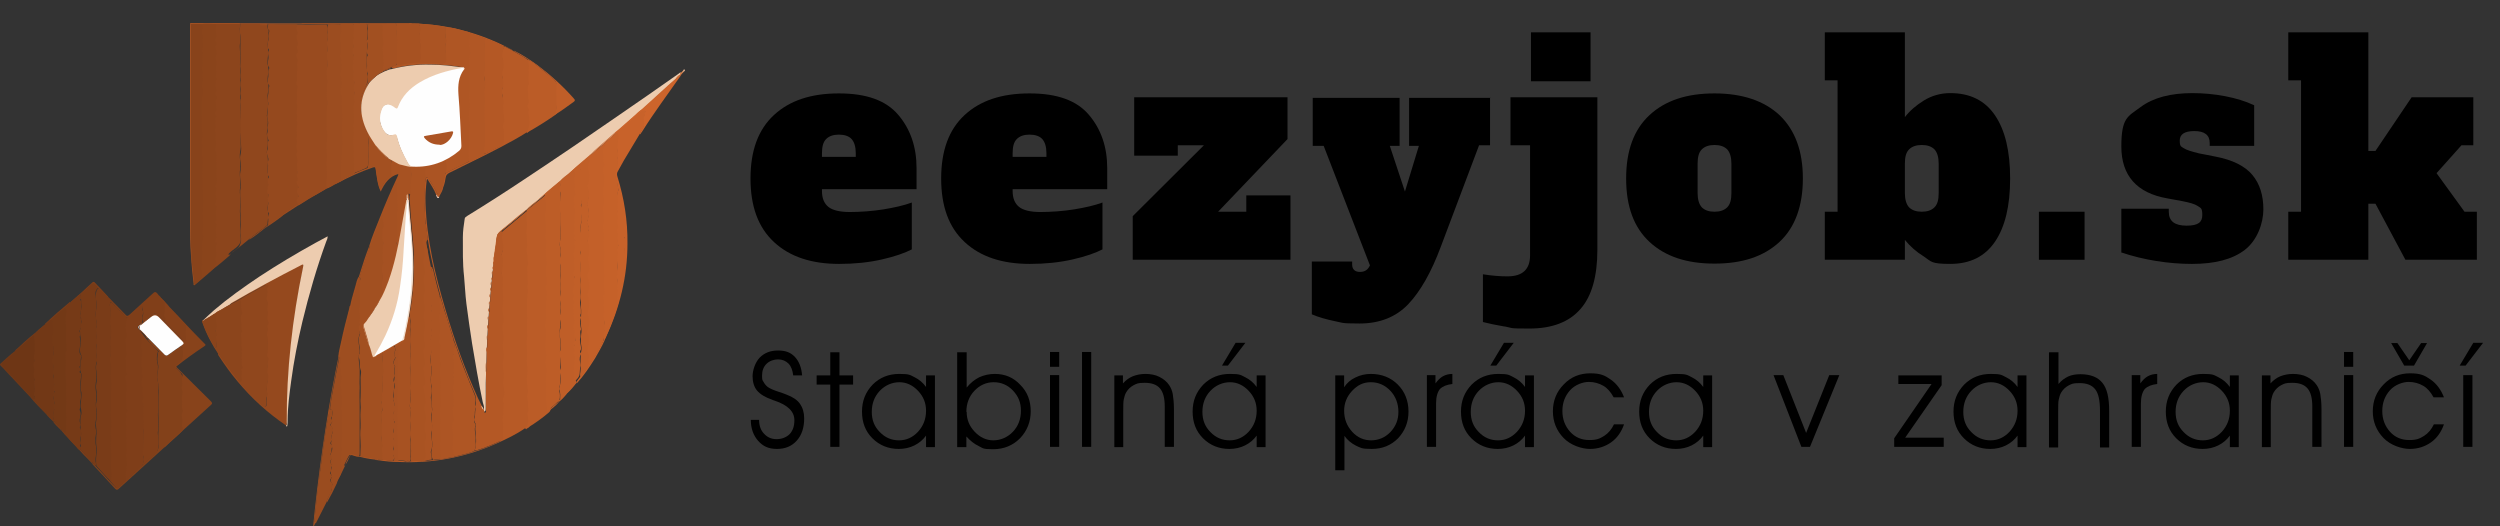 <?xml version="1.0" encoding="UTF-8"?><svg id="uuid-a01cbbe2-705a-40a1-bbe1-9bc4fc1352c8" xmlns="http://www.w3.org/2000/svg" viewBox="0 0 843.1 177.5"><rect x="0" y="0" width="843.1" height="177.5" fill="#333333" stroke="none"/><defs><style>.uuid-3f150e14-44c2-4f04-9065-ff6e0d6ae3d7{fill:#f0dfd0;}.uuid-6c4dcd20-4d3d-4b90-a109-8a35eb58f508{fill:#e9bd9e;}.uuid-2afb541a-451e-424e-ae0d-eb449a2da1c5{fill:#fefefe;}.uuid-89fd7e99-ba35-45f7-adf8-d4dca26daeb4{fill:#edccaf;}.uuid-e2c334c3-c209-4dcc-ad32-fd580b2f006f{fill:#e5cbb9;}.uuid-9ade552c-000c-4a03-9200-68eadab648a5{fill:#7f3e19;}.uuid-fdc1ad2b-63b0-4bbe-a5c4-eb99e4767348{fill:#9a4c1f;}.uuid-680db6bf-deab-4f40-b914-105aaf6c736b{fill:#7d3d18;}.uuid-632ac66c-6e52-4b7c-b606-4acc649c8548{fill:#994b1f;}.uuid-02555fb1-a797-48ca-b9ac-444f5fe4aac1{fill:#8c451c;}.uuid-f67af774-775c-493b-a0e2-88203bed3a6b{fill:#a04f21;}.uuid-32a709ac-67b7-4324-ae0a-39f8253fc3bf{fill:#85411a;}.uuid-007a2db9-4083-4390-bc4f-fa1733a47983{fill:#b75a26;}.uuid-311cad4d-9123-4efb-9df3-102bc54174b0{fill:#9e4e20;}.uuid-5f6daa1e-1ff6-498e-bdc5-61a6c09213ac{fill:#a25021;}.uuid-aa57881e-64af-4997-9241-2490b43cef87{fill:#c36029;}.uuid-357f38f6-8127-4a4d-addf-76868fcf994f{fill:#90471d;}.uuid-ba9606b8-cef2-41ab-b98b-ad891909379a{fill:#bb5c27;}.uuid-2c84ad6c-7028-446c-b556-5ed5d161cab0{fill:#a95322;}.uuid-bfb49316-6cb5-499c-9325-5bf1a6eb2162{fill:#c15f28;}.uuid-e3dd0c13-1509-4e1b-9d61-507de5a560c0{fill:#ab5423;}.uuid-0318c576-466c-403f-b064-c68f5a83f87e{fill:#a75222;}.uuid-a19af91f-b99e-4c6c-8ec8-789d43ea767a{fill:#af5624;}.uuid-a4209813-ac34-443c-a09e-0cd6a9b21833{fill:#b45825;}.uuid-be6255e2-c9ab-46b2-a022-de096f15ea5e{fill:#b15725;}.uuid-2807c823-5cc5-4094-86ab-ab54023bb2f5{fill:#a55122;}.uuid-b3bfc22a-4abc-4ab8-bb56-76b1d39f4806{fill:#bd5d27;}.uuid-1d4a5536-addb-4ab7-a277-e8cc75709c81{fill:#bf5e28;}.uuid-ff618b5d-e73a-4e2e-b4eb-2171c4aebd42{fill:#cd642b;}.uuid-5ced1d18-2034-4350-b845-e5f48b53ad5c{fill:#c8622a;}.uuid-e09636b6-bcee-4ec6-be84-b7d2a6fc6d2b{fill:#df9b6d;}.uuid-ae63d742-7f91-4203-824a-fc39d52a4a13{fill:#c7622a;}.uuid-067445e4-d6a4-4c88-afbd-5a877d16e976{fill:#c56129;}.uuid-e7b16568-328f-4301-92e4-5daf5df56f44{fill:#ad5524;}.uuid-d430b3f1-77a2-4a97-a74b-56c6bdabbf4a{fill:#d3a686;}.uuid-431df12e-7e85-432b-b959-fcd6d597e5cd{fill:#d57a43;}.uuid-ac045771-a68b-48a7-b6b1-6803508b3fc3{fill:#ac5424;}.uuid-025fadb9-0528-47db-8cd1-ce42505709a2{fill:#95491e;}.uuid-178709df-2fe9-485b-b1ad-25bc05858ee8{fill:#813f19;}.uuid-84ccbb72-6780-4baa-b5a9-d0d58d920946{fill:#9c4d20;}.uuid-4a3221d9-496a-41f1-971a-e08fb98919f6{fill:#723816;}.uuid-f2e4143d-dc38-4a81-9532-136e880be46b{fill:#a35021;}.uuid-752a1835-2bbb-42d0-9567-b0726b54a4d9{fill:#8a441b;}.uuid-e498d393-fbb0-47c3-9978-238333628aec{fill:#88431b;}.uuid-464b6ea5-a69c-4ccf-8042-3064b8484828{fill:#6e3615;}.uuid-09c9541f-c013-46f6-9a99-7d7819cb7753{fill:#763a17;}.uuid-faffa117-9ab5-4a2d-b9f2-4818f38b437c{fill:#7a3c18;}.uuid-41d3e95c-30d8-4482-86c8-bfdc63c790a2{fill:#733916;}.uuid-fd69c8ab-7261-4530-8750-b92bee742132{fill:#783b17;}.uuid-311efec3-0d03-4d87-a0fe-c790795c744c{fill:#83411a;}</style></defs><g><path class="uuid-89fd7e99-ba35-45f7-adf8-d4dca26daeb4" d="M163,138.2c.5-.9,0-1.7-.2-2.6-1.4-6.6-2.5-13.2-3.6-19.8-.7-4.4-1.3-8.8-1.9-13.3-.4-3.1-.5-6.2-.8-9.3-.5-4.4-.4-8.9-.4-13.3,0-2,.3-4,.6-6,0-.6,.5-.8,.9-1.1,6.5-4,12.9-8.1,19.2-12.3,5.6-3.7,11.1-7.4,16.7-11.2,8.4-5.7,16.7-11.5,25-17.2,3.4-2.4,6.9-4.8,10.3-7.2,.3-.2,.5-.5,.8-.4,.1,.2,0,.4,0,.5,0,0-.1,.1-.2,.2-.5,.4-1,.9-1.4,1.4-3.4,3.1-6.8,6.2-10.2,9.3-2.2,2-4.4,3.9-6.6,5.9-.7,.6-1.4,1.2-2.1,1.9-1.5,1.2-2.8,2.5-4.3,3.7-1.9,1.6-3.8,3.3-5.6,4.9-1.8,1.5-3.5,3-5.2,4.5-.7,.6-1.4,1.2-2.1,1.8-.9,.7-1.8,1.5-2.7,2.3-2.6,2.2-5.1,4.4-7.7,6.6-1.3,1.1-2.6,2.2-3.9,3.2-2.9,2.6-5.9,5-8.9,7.4-1,.8-1.1,1.7-1.2,2.7-.5,4.4-1.2,8.8-1.6,13.2-.3,3.7-.7,7.4-1,11.1-.2,3.2-.4,6.3-.6,9.5-.2,3.9-.2,7.9-.4,11.8-.2,3.8,0,7.6-.1,11.3,0,.4,0,.8-.3,1.1-.5,0-.5-.4-.4-.8Z"/><path class="uuid-02555fb1-a797-48ca-b9ac-444f5fe4aac1" d="M77.4,86.2c-1.8,1.6-3.7,3.2-5.6,4.6-.2-.4,.1-.6,.3-.9,.3-.7,.8-1.4,.2-2.2-.1-.2-.1-.4,0-.7,.5-.9,.2-1.8,.2-2.7,0-.6-.2-1.2,.1-1.8,0,0,0-.2,0-.3-.6-1.4,.2-2.9-.2-4.3-.1-.4,0-.8,0-1.2,0-.1,.2-.3,0-.5-.6-1.5,.3-3-.2-4.5-.1-.4,0-.8,0-1.1,0-.2,.2-.4,.1-.6-.7-1.6,.5-3.3-.2-4.9,.6-1.2-.4-2.5,.2-3.7,.2-.5,0-1.1,0-1.7-.1-.5-.2-1,0-1.5,0-.1,.1-.3,0-.4-.7-1.5,0-3,0-4.5-.2-1.4-.5-2.8,0-4.2,.1-.4,.1-.9,0-1.2-.4-1.2,.2-2.4-.3-3.5,.6-1.5,0-3.1,.3-4.7,0,0,0-.2,0-.3-.7-1.5,.3-3.1-.1-4.7-.1-.3,0-.7,.1-1,0-.2,.2-.5,.1-.6-.7-1.5,0-3.1-.2-4.6-.2-2.1,0-4.3,0-6.4,0-.7,.3-1.4-.2-2.1,0-.1,0-.3,0-.4,.6-1.1,.4-2.2,.1-3.3,0-.3,0-.6,0-.9,0-.2,.2-.5,.1-.7-.7-1.6,.4-3.2-.2-4.9-.2-.6,0-1.5,.7-2,2.7,0,5.3,0,8,0,.4,.2,.4,.6,.3,.9-.3,1.2,0,2.4,0,3.6,0,.6,0,1.3,0,1.9-.4,2,.2,4.1,0,6.1-.2,1.6,0,3.3,.2,4.9,0,.3,0,.5,0,.8-.3,1.8-.3,3.6,0,5.3,0,.1,0,.3,0,.4-.4,2,0,4,0,6,0,2.8,.3,5.5,0,8.2-.1,1.2,0,2.5,0,3.7,0,.5-.1,1-.2,1.4-.3,1.4,0,2.8,0,4.2,0,.5,0,1.1,0,1.6-.3,1.5,0,3,0,4.5,0,.6,0,1.2,0,1.7-.2,1.2-.1,2.4,0,3.6,.2,2-.3,4,0,6,.4,2.1-.3,4.2,0,6.3,0,.6,.3,1.3,.2,2-.1,1.4-1.1,2.3-2.1,3-.7,.5-1.5,1.1-2.1,1.8Z"/><path class="uuid-357f38f6-8127-4a4d-addf-76868fcf994f" d="M77.4,86.2c.7-1.2,1.9-1.7,2.9-2.6,.7-.6,1.1-2.3,1-3.2-.2-1.1-.4-2.3-.2-3.5,.3-1.6,.2-3.3,0-4.9-.1-1,0-1.9,0-2.8,0-1.1,0-2.2-.1-3.3,0-.5,0-1,0-1.5,.3-1.4,.2-2.9,0-4.3,0-.6-.1-1.2,0-1.7,.3-1.5,.3-3.1,0-4.6-.1-.7,0-1.4,.2-2.1,.4-2.2-.2-4.3,0-6.4,.2-2-.1-3.9,0-5.9,0-1.7,0-3.3-.2-4.9,0-.4,0-.9,.2-1.3,.2-1.5,0-3-.2-4.4,0-.6,0-1.1,.2-1.7,.2-1.6,0-3.1-.2-4.7,0-1.3,.2-2.6,.1-3.9-.1-1.7,0-3.3,0-4.9,0-.8,0-1.7-.2-2.6-.3-.9,.2-1.8,.1-2.8,.3-.3,.7-.2,1-.2,1.8,0,3.6,0,5.5,0,.8,0,1.6,0,2.4,0,.3,.2,.3,.5,.3,.7,0,.5,0,.9,.3,1.3,.1,.2,.2,.5,.1,.7-.4,1.4,0,2.9-.4,4.3,0,.1,0,.3,0,.4,.6,1.9,0,3.9,0,5.8,0,0,0,.2,0,.3,.7,1.9,0,3.9,0,5.8,0,0,0,.1,0,.2,.8,1.8,0,3.6,0,5.4,0,.1,0,.3,0,.4,.5,1.9,0,3.8-.2,5.6,0,0,0,.2,0,.3,.7,1.9,0,3.9,0,5.8,0,.1,0,.3,0,.4,.6,1.9,.2,3.8,0,5.7,0,.1,0,.3,0,.4,.6,2.2,.3,4.4,.2,6.6,0,0,0,0,0,0,.4,.9,.3,1.8,.2,2.8,0,.6,0,1.3,0,2,0,.9-.2,1.7,.2,2.6,.3,.7-.2,1.6-.2,2.4,0,.7,0,1.5-.2,2.2,0,.2,0,.4,0,.6,.7,1.7,0,3.3,0,5-.2,.5-.7,.7-1,1-1.8,1.4-3.7,2.7-5.5,4.2-2.1,1.8-4.3,3.5-6.6,5.2Z"/><path class="uuid-007a2db9-4083-4390-bc4f-fa1733a47983" d="M177.1,144.4c-3,2.1-6.2,3.6-9.5,5.1-10.5,4.7-21.4,6.8-32.9,6.3-2.4,0-4.7-.2-7.1-.6,0,0,.2-.2,.3-.2,.3-.1,.7,0,1,0,1.2,.2,2.4,.2,3.6,.4,.5,0,1,0,1.5,0,.9,0,1.8,0,2.7,.2,.4,0,.9,0,1.3,0,.1,0,.2,0,.3,0,1-.3,2.1-.1,3.1-.1,.5,0,1.1,0,1.6-.1,.9,0,1.8-.1,2.7-.2,.9-.1,1.7-.2,2.6-.3,1.6-.2,3.1-.5,4.7-.8,2.3-.5,4.6-1.1,6.9-1.9,2.9-.8,5.8-2,8.5-3.3,.4-.2,.6-.4,.6-.9,0-1.9,.2-3.9,0-5.8-.2-1.2,.1-2.5,.2-3.7,0-.8,.1-1.6-.1-2.4-.1-.4-.2-.8,0-1.2,.6-1.6,.3-3.1,0-4.6,0-.4-.2-.8,0-1.2,.5-1.6,.2-3.2,0-4.9,0-.4-.1-.8,0-1.2,.5-1.8,.3-3.5,0-5.2,0-.3,0-.6,0-1,.5-1.7,.3-3.4,0-5.1,0-.5,0-1,0-1.4,.3-1.4,.3-2.7,0-4.1-.1-.7-.1-1.4,0-2.1,.2-1,.3-2,.2-3.1-.2-2.2,0-4.4-.1-6.5-.2-1.9,0-3.8,.1-5.7,0-.3,0-.6,0-.9-.4-1.1-.2-2.1,.1-3.2,.2-.8,0-1.7-.2-2.6-.3-1.2,0-2.4-.2-3.5,.7-.9,1.7-1.6,2.5-2.3,1.8-1.5,3.6-3,5.4-4.5,.3-.3,.6-.7,1-.5,.4,.2,.3,.7,.3,1.1,0,1,0,2,.1,3.1,0,.9,0,1.8,0,2.8-.2,1.2,0,2.4,.1,3.5,0,.7,.1,1.4,0,2-.3,1.4,0,2.7,.2,4.1,0,.9,.2,1.8,0,2.8-.3,1,0,2.2,0,3.2,0,1.1,.1,2.2,0,3.3,0,.9,0,1.8,0,2.7,0,2.3-.3,4.5,0,6.8,.2,1.5-.2,3.1,0,4.6,.2,2.3-.2,4.7,0,7,.2,1.8-.2,3.6,0,5.4,.2,2.5-.2,5.1,0,7.7,0,.5,.1,1,0,1.4-.4,1.4,.2,2.7,.2,4.1,0,1,.3,1.9-.2,2.8-.1,.3,0,.6,0,.9,.3,1,0,1.9,0,2.9,0,.8-.8,.8-1.2,1.3Z"/><path class="uuid-ba9606b8-cef2-41ab-b98b-ad891909379a" d="M177.1,144.4c1.4-1.3,1.1-3,.8-4.6,0-.2,0-.4,0-.6,.7-1,0-2,.2-2.9,.1-1.2-.6-2.3-.2-3.5,.2-.6,.1-1.3,0-2,0-1.2-.4-2.4-.2-3.5,.2-1.4,.3-2.9,0-4.2-.2-1.8,.2-3.6,0-5.4-.1-1.1-.2-2.3,0-3.5,.2-1.4,0-2.8,0-4.3,0-.8,.1-1.5,.1-2.3,0-1.3-.2-2.7-.1-4,0-1.7,0-3.4,.3-5.1,0-.2,0-.5,0-.8-.2-.6-.2-1.3,0-1.9,0-.2,0-.4,0-.6-.3-1.6,0-3.2-.2-4.7,0-.2,0-.4,0-.5,.7-1,0-2.1,.1-3.1,0-1.1-.5-2.2-.2-3.3,.2-.7,.1-1.4,0-2.1,0-1,0-2-.2-3,0-1.1,.3-2.1,.2-3.1-.1-1.4-.3-2.8,0-4.1,0-.1,0-.3-.1-.4-.2-.2-.4,0-.5,.1-.8,.6-1.6,1.3-2.4,1.9-2,1.7-4,3.4-6,5-1.7,1.5-1.3,3.7-1.7,5.5-.1,.3-.1,.7-.1,1,0,.6-.2,1.2-.3,1.8-.1,.4-.1,.8-.1,1.2,0,.1,0,.3,0,.4-.1,.4-.1,.8-.1,1.1,0,.2,0,.4,0,.6-.1,.3-.1,.7-.1,1,0,.2,0,.4,0,.6-.1,.4-.1,.8-.1,1.2,0,.3,0,.6,0,.9-.1,.3-.1,.7-.1,1,0,.2,0,.4,0,.6-.1,.4-.1,.8-.1,1.2,0,.3,0,.5,0,.8-.2,.4-.1,.9-.1,1.3,0,.3,0,.5,0,.8-.1,.4-.1,.8-.1,1.2,0,.4,0,.8,0,1.3-.1,.4-.1,.8-.1,1.2,0,.4,0,.7,0,1.1-.2,.5-.1,.9-.1,1.4,0,.4,0,.9,0,1.3-.1,.4-.1,.8-.1,1.3,0,.5,0,1.1,0,1.6-.2,.5-.1,1.1-.1,1.6,0,.6,0,1.2,0,1.8-.2,.6-.1,1.2-.1,1.8,0,.7,0,1.5,0,2.2-.2,.7-.1,1.4-.1,2,0,1,0,2,0,3-.3,1.2-.1,2.4-.1,3.5,0,4.1,0,8.1,0,12.2,0,.5,0,1.1-.4,1.5-.1,.1-.3,.3-.5,0,0,0,0-.2,0-.3,.4-.3,.2-.6,.2-1-.1-5.6,0-11.3,.2-16.9,.2-7.4,.7-14.7,1.3-22.1,.6-6.4,1.4-12.8,2.3-19.2,0-.5,.3-1,.7-1.3,3.1-2.6,6.2-5.1,9.2-7.7,.1,0,.3-.2,.4-.2,1.4-1,2.5-2.1,3.9-3.1,.8-.6,1.4-1.4,2.3-1.8,.7,.7,.5,1.7,.5,2.5,.1,1.6,0,3.2,0,4.8-.1,1.5,.3,3,.2,4.5-.3,2.6,.3,5.1,0,7.6-.1,.8,0,1.8,.2,2.7,.1,.5,.1,1.1,0,1.6-.3,1.6-.1,3.2,0,4.8,0,.5,0,1,0,1.4-.3,1.5,0,2.9,0,4.4,0,.2,0,.4,0,.7-.3,1.8-.2,3.7-.1,5.5,0,1.2,0,2.3-.2,3.4-.2,.8,.2,1.7,.2,2.6,0,1.2,.1,2.4-.2,3.5-.2,.8,.2,1.6,.2,2.5,0,1.2,.1,2.5-.2,3.7-.2,.7,.1,1.5,.2,2.3,.1,1.9-.1,3.8,0,5.7,.2,2.5-.2,5,.2,7.4,.1,.8,.1,1.6-.6,2.2-2.2,1.9-4.5,3.5-6.9,5Z"/><path class="uuid-025fadb9-0528-47db-8cd1-ce42505709a2" d="M96.5,143.5c-6.2-4.2-11.7-9.2-16.5-15-2.2-2.6-4.2-5.4-6.1-8.3-.2-.2-.3-.5-.4-.8,0,0,.2,0,.3,0,.9,.8,1.4,1.9,2.1,2.8,1.6,2.2,3.3,4.5,5.1,6.6,2.4,2.8,5,5.4,7.8,7.9,.7,.6,1.1,.5,1.1-.4,0-1.5,.3-3.1,0-4.6-.2-1.3,.2-2.5,.4-3.8,0-.2,.2-.5,0-.7-.7-1.2-.2-2.4-.2-3.6,0-.7-.2-1.5,.2-2.2,0,0,0-.2,0-.3-.9-1.6,0-3.3-.2-4.9,0-.7,.1-1.5-.2-2.3-.1-.4,0-.8,0-1.1,.1-.8,.3-1.6,0-2.5,0-.2,0-.5,0-.7,.3-.6,.3-1.1,0-1.7,0-.1-.1-.3-.1-.5,.3-1.5-.1-3.1,.2-4.6,0-.2,0-.4,0-.6-.7-1.8-.2-3.6-.1-5.5,0-.2,.2-.4,0-.5-.2-.2-.5,0-.7,.1-2,1.1-4.1,2.2-6.1,3.3-.7,.4-1.5,.9-2.3,1.3-.7,.4-1.4,.8-2.1,1.2-.3,.2-.6,.4-1,.3-.1,0-.2-.1-.1-.3,.2-.6,.8-.7,1.3-1,6.2-3.6,12.5-7.1,18.8-10.3,1.1-.6,2.1-1.2,3.2-1.7,.4-.2,.8-.5,1.2-.3,.4,.3,.3,.8,.2,1.3-.6,3.1-1.2,6.1-1.7,9.2-1.1,6.5-2,13.1-2.6,19.7-.5,5.3-.9,10.5-1,15.8,0,2.7-.1,5.4-.3,8.2,0,.2,0,.4-.3,.4Z"/><path class="uuid-a4209813-ac34-443c-a09e-0cd6a9b21833" d="M166.5,88.1v-.4c.2-.4,0-.8,.2-1.2,0-.7,0-1.3,.2-1.9,.2-.3,0-.7,.2-1,.2-1.3,.3-2.6,.5-4,.1-.9,.8-1.2,1.5-1.6,.4,0,.5,.4,.4,.6-.4,1.3,0,2.6,.2,3.9,.1,1,0,1.8-.3,2.7-.2,.4-.2,.9,0,1.3,.1,.2,.2,.4,.2,.6,0,1.6,0,3.2-.3,4.7-.2,.7,.4,1.3,.3,2-.1,1.2,0,2.4-.1,3.7,0,1.2,.3,2.3,.2,3.4,0,.9,0,1.7-.2,2.6-.2,1,.1,1.9,.2,2.9,0,.8,.2,1.5,0,2.3-.4,1.3-.2,2.6,0,3.8,.1,.9,.2,1.8,0,2.7-.5,1.7,.3,3.3,.2,5,0,.2,0,.3,0,.5-.8,1.9,0,3.8,0,5.8,0,.3,0,.5,0,.8-.2,1-.3,1.9-.1,3,.2,1.2,.6,2.6,0,3.8-.3,.5-.4,1.2,0,1.7,.1,.1,.1,.4,0,.6-.1,1.6,0,3.2-.3,4.7-.2,.7,.2,1.2,.2,1.9,0,1.5-.1,3.1,0,4.6,0,.4,0,.7-.5,.9-2.8,1.3-5.6,2.5-8.6,3.4-.1,0-.3,0-.4,0-.1-.1-.1-.3,0-.4,.6-2.2,.3-4.5,.1-6.7,0-.2,0-.5,0-.7,.3-.7,.1-1.2-.2-1.8-.3-.5-.3-1,0-1.6,.1-.3,.1-.6,.1-.8,0-1.5,.4-3,.3-4.5,0-.9,0-1.8-.4-2.6-2.6-5.9-4.7-11.8-6.9-17.8-1.6-5-3.2-9.9-4.6-14.9-.8-3.2-1.7-6.3-2.4-9.5-.7-3.2-1.4-6.4-1.9-9.7-.3-1.6-.5-3.2-.7-4.8,0-.3,0-.6-.1-.9-.5-4.7-.7-9.4-.1-14.1,0-.4,0-.9,.5-1.2,.4,0,.7,0,.8,.4,0,.1,0,.2-.1,.3-.4-.4-.6-.3-.7,.3-.3,2.5-.5,5-.4,7.6,.4,12.4,3.3,24.3,6.8,36.1,3,10.2,6.6,20.2,11,29.9,.4,.8,.8,1.6,1.2,2.4,.3,.4,.5,.9,.7,1.4,0,0,0,0,0,0,0,.2,.2,.5,.2,.7,0,.1,0,.4,.2,.2,.4-.2,.3-.6,.3-.9,0-1.8-.1-3.6,0-5.4,0-2.5,0-4.9,0-7.4,.3-1.1,0-2.3,.2-3.5,0-1,0-2.1,0-3.1,.3-.6,0-1.3,.2-1.9,0-.8,0-1.5,0-2.3,.3-.6,0-1.2,.2-1.7,0-.6,0-1.3,0-1.9,.3-.5,0-1,.2-1.5v-1.7c.2-.4,0-.8,.2-1.2,0-.4,0-.9,0-1.3,.3-.4,0-.9,.2-1.3,0-.4,0-.8,0-1.2,.2-.4,0-.8,.2-1.2,0-.4,0-.9,0-1.3,.2-.4,0-.8,.2-1.2,0-.3,0-.5,0-.8,.3-.4,0-.9,.2-1.3,0-.3,0-.5,0-.8,.2-.4,0-.8,.2-1.2,0-.2,0-.4,0-.6,.2-.3,0-.7,.2-1,0-.3,0-.6,0-1,.2-.4,0-.8,.2-1.2,0-.2,0-.4,0-.6,.2-.3,0-.7,.2-1,0-.2,0-.4,0-.6,.2-.4,0-.8,.2-1.2Z"/><path class="uuid-752a1835-2bbb-42d0-9567-b0726b54a4d9" d="M73,8.1c-.5,1.3-.1,2.7,0,4,0,.3,0,.5-.1,.7-.2,.5-.6,.9,0,1.4,.2,.1,.2,.6,0,.8-.4,.6-.2,1.3,0,1.9,.2,.8,.2,1.6-.2,2.4,0,.1-.2,.4-.1,.4,.9,1.4-.1,3.1,.4,4.5,0,.2,0,.4,0,.6-.2,.6-.5,1.1,0,1.6,.1,.1,.1,.5,0,.6-.5,1.1-.2,2.2,0,3.4,0,.3,0,.6-.2,.9-.2,.4-.2,.8,.2,1.1,.2,.2,.3,.4,.1,.7-.6,1.1-.2,2.3-.2,3.5,0,.2,0,.4,0,.6-.3,.6-.6,1.3,0,1.9,0,0,0,.3,0,.4-.6,.8-.2,1.7-.2,2.6,0,.6,.1,1.2-.2,1.8,0,0-.1,.2,0,.3,.5,.9,0,2,.2,2.9,.2,1,.3,2-.1,3,0,.1-.2,.4,0,.5,.8,1.5,.1,3.1,.4,4.6,.2,.8,.1,1.9,0,2.7-.2,1.2,.2,2.2,.1,3.4,0,.3,0,.6-.2,.8-.2,.4-.5,.8,0,1.3,.3,.2,.2,.7,0,.9-.4,.7-.2,1.4,0,2,.2,.8,.2,1.5-.2,2.2-.1,.2-.3,.4-.1,.6,.7,.6,.3,1.2,.2,1.9-.1,.8,0,1.6,.2,2.4,0,.2,0,.4,0,.6-.3,.6-.5,1.2,0,1.8,0,.1,0,.4,0,.6-.5,1.1-.2,2.2,0,3.4,0,.3,0,.6-.2,.9-.2,.4-.3,.8,.1,1.1,.2,.1,.3,.4,.2,.6-.7,1.2-.1,2.4-.1,3.6,0,.3,0,.6-.2,.8-.3,.5-.2,.8,0,1.3,.5,.8-.2,1.4-.5,2.1,0,.3-.4,.4-.5,.7-2.1,1.8-4.1,3.6-6.2,5.3-.2,0-.3,0-.2-.3,.2-.5,.6-.8,1-1.1,1.2-.9,1.5-2.1,1.2-3.5,0-.2-.1-.5,0-.7,.3-.9,0-1.7,.1-2.6,.2-2.7,0-5.4,.2-8,0-1.1,0-2.3,0-3.4,0-.8,0-1.5,0-2.3,0-1.7,0-3.4,0-5,0-2.6,.1-5.2,0-7.7-.1-2.5,0-5-.2-7.5,0-1.4-.3-2.8,0-4.2,0-.2,0-.4,0-.7-.2-2,0-4.1,0-6.1,0-2,.2-4.1,0-6.1,0-2,.2-4,.1-6,0-1.5,0-2.9,0-4.4,0-2.6,0-5.3,0-7.9,0-2.1,0-4.2,0-6.3,0-.9-.2-1.8,0-2.8,.1-.8-.3-1.1-1.2-1.2-.8,0-1.7,.2-2.5-.3,0-.1,0-.2,.2-.3,1.4,0,2.7,0,4.1,0,1.1,.2,2.2,0,3.4,0,.4,0,.8-.1,1.1,.2Z"/><path class="uuid-b3bfc22a-4abc-4ab8-bb56-76b1d39f4806" d="M184,139.4c.3-.5,.5-1,.4-1.5-.2-1.1,0-2.3-.3-3.4-.1-.4,.1-.9,.1-1.4,0-1.6,0-3.1-.1-4.7,0-.9,.2-1.8,.1-2.7,0-1.1,.1-2.2-.3-3.3-.2-.5,.4-1,.3-1.7,0-1,0-2-.2-3.1-.3-1.6,.3-3.2,.1-4.8-.1-.9,.2-1.9-.3-2.8,0,0,0-.3,0-.4,.6-1.3,.3-2.7,.3-4.1,0-1.7,0-3.4,.2-5.2,0-.8,.2-1.7-.2-2.5-.3-.6,0-1.3,.1-1.9,0-.9,0-1.8,0-2.7,0-1.1-.3-2.3,0-3.4,.3-.9,0-1.8,0-2.7,0-1.6-.3-3.2,0-4.7,.2-.8-.1-1.5-.2-2.2-.2-1.1,.2-2,.1-3-.1-1.4,0-2.7-.3-4.1-.2-.8,.4-1.7,.3-2.6-.1-1.2,.2-2.4-.3-3.5,0-.2,0-.4,.1-.6,0-.3,0-.6-.3-.6,.6-1,1.6-1.5,2.4-2.2,.6-.6,1.3-1.1,2-1.7,.2-.2,.3-.4,.6-.3,.3,.1,.4,.4,.4,.7,0,0,0,0,0,0-.5,1.8,.3,3.7,0,5.5-.4,2.3,.2,4.7,0,7-.2,2.3,.4,4.6-.2,7-.2,.9,.3,1.9,.3,2.8,0,.2,0,.3,0,.5-.6,2.4,.2,4.8-.1,7.2-.3,2.1,.4,4.2,0,6.3-.4,2.1,.4,4.2,0,6.2-.3,1.5,0,3.1,0,4.6,0,.2,0,.3,0,.5-.6,2.3,.1,4.7-.1,7-.2,2.2,.2,4.3,0,6.4-.2,2.5,.4,5.1-.3,7.6,0,.3,0,.6,0,.9,.3,1,.3,2,.1,3-.1,.4-.4,.6-.7,.8-1.1,1.1-2.3,2-3.4,3.1-.3,.3-.6,.6-1,.8Z"/><path class="uuid-311cad4d-9123-4efb-9df3-102bc54174b0" d="M116.4,157c-.9,2-1.9,4-3.1,6-.3-.3,0-.7,0-1,.3-.7,.6-1.3,1-2,.6-1.1,.5-2.1,.3-3.3-.1-.9-.2-1.9,0-2.9,.1-1.2,.4-2.4,.1-3.7-.2-.8,0-1.6,.1-2.5,0-1.2,0-2.4,0-3.5-.1-.9,0-1.8,0-2.7,0-1.2,.2-2.4-.1-3.5-.2-.7,0-1.4,0-2.1,.3-1.7-.2-3.4-.2-5.1,0-.8,0-1.6,0-2.3,.3-1.2,0-2.6-.2-3.7-.3-1.1,0-2,.2-2.9,.1-.6,.2-1.2-.4-1.6,.1-1.7,.6-3.2,.9-4.8,.8-3.8,1.8-7.7,2.8-11.5,0-.3,0-.6,.3-.8,.4-2.3,1.2-4.5,1.8-6.8,.3-1,.4-2.1,1.1-2.9,.4,.1,.5,.5,.5,.8-.3,2.8,.2,5.5,0,8.3,0,1,0,2.1,0,3.2,.2,1.3,0,2.7-.2,4,0,.7-.1,1.5,0,2.2,0,.2,.2,.5,0,.8-.8,1.8-.2,3.6,0,5.4,0,.2,0,.4,0,.6-.7,1.9-.1,3.8,0,5.8,0,.7,0,1.4,0,2.1,0,1.2-.1,2.4,0,3.7,0,.2,0,.4,0,.6-.1,2.2,0,4.5,0,6.7,0,3.2,0,6.4,0,9.6,0,1.8,0,3.6,0,5.5,0,.4,0,.8-.2,1.2-.2,.2-.5,.1-.8,.1-.8-.2-1.6-.7-2.5-.5-.7,1.1-1.2,2.3-1.8,3.5Z"/><path class="uuid-89fd7e99-ba35-45f7-adf8-d4dca26daeb4" d="M96.5,143.5c.4-.3,.2-.6,.2-1-.1-17.7,1.9-35.1,5.5-52.4,0-.3,.2-.6,0-.9-.3,0-.6,.2-.8,.3-7.8,4-15.6,8.2-23.2,12.6-.2,.1-.4,.3-.5,.4-.1,.3-.5,.4-.7,.6-2.3,1.4-4.6,2.7-6.8,4.2-.6,.3-1.1,.7-1.6,1-.1,0-.3,0-.4,0,1.3-1.2,2.6-2.5,4-3.7,4.8-4.1,9.9-7.7,15.1-11.2,6.2-4.1,12.6-7.9,19.1-11.5,1.3-.7,2.6-1.4,4.1-2.2,0,.8-.3,1.3-.5,1.8-3.2,8.8-5.8,17.8-8,26.9-1.6,6.7-2.9,13.4-3.8,20.1-.6,4.4-1.2,8.9-1.2,13.4,0,.5,0,1.1-.1,1.6,0,.2-.1,.5-.4,.2Z"/><path class="uuid-007a2db9-4083-4390-bc4f-fa1733a47983" d="M177.7,44.6c-2.8,1.8-5.8,3.4-8.8,5-5.7,3-11.6,5.8-17.4,8.7-.7,.4-1.1,.8-1.2,1.6-.2,1-.3,2.1-.8,3.1,0,0-.2-.1-.2-.2,0-1.4,.4-2.7,.8-4,.2-.4,.5-.6,.9-.8,2.4-1.2,4.7-2.4,7.1-3.5,1.9-.8,3.7-1.8,5.5-2.7,1.4-.7,2.8-1.5,4.3-2.1,1.2-.5,1.6-1.4,1.6-2.5,0-1.2,.2-2.5-.2-3.7,0-.3,0-.6,0-.9,.4-1.3,.4-2.5,.2-3.8-.3-2.6,.4-5.1-.3-7.7,0-.2,0-.3,0-.5,.6-1.9,.3-3.9,0-5.8,0-.2,0-.5,0-.7,.6-1.8,.2-3.5,0-5.3-.2-1.1,.3-2.1,.8-3,.4-.2,.7,.1,1,.3,.8,.4,1.7,.8,2.4,1.3,1.6,.9,3.3,1.8,4.8,2.9,.4,.6,.4,1.3,.4,2,0,1.1,0,2.2,0,3.4,0,.6,0,1.2,0,1.7,.1,.7,0,1.3,0,2-.2,1.2,0,2.5,0,3.7,0,.8,.2,1.6-.1,2.4,0,.2-.1,.4,0,.6,.3,.8,0,1.7,.2,2.4,.4,1.6,0,3.3,0,4.9,0,.7-.6,1-1,1.5Z"/><path class="uuid-311efec3-0d03-4d87-a0fe-c790795c744c" d="M55.5,150.8c-1.9,1.7-3.8,3.5-5.7,5.2-3.2,2.9-6.5,5.9-9.7,8.8-.5,.5-.8,.5-1.3,0-2.4-2.7-4.9-5.3-7.3-7.9-.2-.2-.4-.5-.6-.7,0,0,.1-.1,.2,0,.5,.2,.7,.6,1.1,.9,1.7,1.7,3.3,3.6,5,5.4,.5,.6,1.1,1.1,1.6,1.6,.4,.5,.8,.6,1.3,0,.8-.7,1.6-1.5,2.4-2.2,1.9-1.7,3.8-3.5,5.7-5.2,1.4-1.3,2.9-2.6,4.3-3.9,.7-.7,1-1.6,1-2.6,0-1.5-.2-3-.1-4.5,.2-2.1,0-4.3,0-6.4,0-2,0-3.9,0-5.8,0-.6,.1-1.3,.1-1.9,0-1.2-.1-2.4-.4-3.6-.2-1,0-2,.2-3.1,0-.7,.2-1.4,0-2.1-.4-1.3-.2-2.5,0-3.8,0-.3,.1-.5,.4-.6,.8,0,1.1,.6,1.5,1.1,.9,.9,.9,.9,1.9,.2,1-.6,1.9-1.3,2.8-2,.3-.2,.6-.5,1-.5,.4,0,.9,0,.9,.5,0,1.1,.4,2.2,0,3.3-.4,1.3-1.5,1.8-2.4,2.6-.1,.4,0,.6,.3,.8,.2,.2,.4,.4,.5,.5q1.6,1.6,1.6,3.8c0,1.2,0,2.5,0,3.7,0,1.4,0,2.9,0,4.3,0,.5,0,1,0,1.5,.2,1-.2,2.1,0,3.1,.1,1-.2,2,0,3.1,0,.5-.2,.8-.5,1.1-1.8,1.8-3.8,3.4-5.6,5.2,0,0-.1,.1-.2,.2Z"/><path class="uuid-ba9606b8-cef2-41ab-b98b-ad891909379a" d="M177.7,44.6c1-1.9,1-3.9,.6-5.9,0-.4-.3-.9,0-1.4,.2-.2,0-.5-.1-.7-.3-.4-.4-1-.2-1.3,.7-1,0-2.1,.1-3.1,.1-1.2-.5-2.5,.2-3.7,.2-.3,0-.6,0-.9-.2-.9,0-1.8,0-2.7-.1-1.6,.3-3.2-.3-4.8,1.4,.5,2.5,1.6,3.7,2.5,1.7,1.3,3.3,2.7,5,4.1,.9,.8,1.3,1.7,1.2,2.9,0,1.5,0,3.1,0,4.6,0,1.2-.3,2.3,0,3.5,.1,.7-.6,.9-1,1.3-3,2.1-6.1,4-9.3,5.8Z"/><path class="uuid-84ccbb72-6780-4baa-b5a9-d0d58d920946" d="M114.4,120.3c.6,0,.8,.2,.7,.8-.2,.7,0,1.5-.6,2.2,0,.1-.1,.4,0,.5,.6,.6,.8,1.2,.3,1.9,.8,1.3,.3,2.7,0,4.1,0,0,0,.1,0,.2,.7,1.5,.3,3,.5,4.6,.1,.9,.2,2-.2,2.9-.2,.5,.3,.8,.3,1.3-.1,1.1,0,2.2-.1,3.2-.1,1.3,.1,2.6,.1,3.9,0,1.3-.1,2.6-.2,3.9,0,.9,.2,1.8,0,2.8,0,.5,0,1-.2,1.4-.1,.3-.2,.6,.1,.9,.1,.1,.3,.4,.2,.5-1,.9,.3,1.9,0,2.9-.2,.5-.2,1.1-.4,1.7-.4,1-1.1,1.9-1.3,3-1,2.2-2.1,4.3-3.3,6.4-.4-.4,0-.7,.1-1.1,.5-1,.9-2,1.4-3,.1-.2,.2-.4,0-.6,0-.2-.2-.4,0-.6,.4-.6,.3-1.2-.2-1.7-.3-.3,0-.7,.1-1.1,.1-.2,.4-.5,.2-.8-.7-1.1-.2-2.1,0-3.1,0-.4,0-.6-.2-.9-.4-.4-.4-.9-.1-1.4,.3-.4,.3-.8,0-1.2-.3-.3-.2-.6,0-1,.3-.7,.6-1.5,.4-2.1-.3-.9-.6-1.6,0-2.4-.8-1.1,.4-2.2,.2-3.3,0-.4,0-.7-.3-1-.5-.5-.5-.9-.1-1.5,0-.1,.3-.3,.2-.4-.5-1,0-1.8,.2-2.7,.2-.8-.3-1.3-.9-1.7,.2-2.1,.6-4.2,1-6.3,.7-3.6,1.3-7.1,2.1-10.7,0-.2,0-.4,.3-.6Z"/><path class="uuid-5ced1d18-2034-4350-b845-e5f48b53ad5c" d="M199,52.2c1.9-1.9,4-3.6,6-5.4,1.3-1.1,2.5-2.3,3.8-3.3,1.9-1.6,3.7-3.3,5.6-4.9,.5-.5,1-1,1.6-1.4,.5-.4,1-.4,1.4-.1,.4,.3,.3,.8,.2,1.1-.2,.7-.3,1.5-.2,2.2,.2,1.5-.3,2.8-1.2,3.9-.2,.2-.3,.5-.4,.8-1.8,3-3.6,6-5.4,9-.7,1.2-1.3,2.4-2,3.6-.4,.6-.4,1.2-.2,1.8,2.3,7.4,3.5,14.9,3.4,22.7,0,11.1-2.6,21.6-7.3,31.6-.1,.3-.3,.5-.5,.8,0,0-.1-.1-.2-.2,.1-1.1,.8-2.1,1.2-3.1,1.3-3.1,2.4-6.2,3.3-9.4,1.1-3.8,2-7.7,2.4-11.7,.1-1.2,0-2.5-.2-3.8,0-.2-.1-.3,0-.5,.5-1.2,0-2.5,.1-3.7,0-.3,0-.6,.2-.9,.2-.4,.2-.6,0-1-.3-.5-.3-1,0-1.4,.3-.3,.3-.7,0-1-.3-.4-.3-.8-.3-1.3,.3-5-.8-9.8-2.1-14.5-.1-.5-.2-.9-.4-1.4-.5-1.2-.8-2.4,0-3.7,.3-.5,.3-1.1,.3-1.7-.1-1.6,.2-3.2,0-4.9-.2-1.3,0-2.6,.1-3.9,0-.2,.1-.5,0-.8,0-.3,0-.7-.4-.8-.3-.1-.5,.2-.7,.4-1.4,1.2-2.7,2.4-4.2,3.6-1.1,1.1-2.3,2-3.4,3-.2,.2-.5,.5-.8,.2Z"/><path class="uuid-fdc1ad2b-63b0-4bbe-a5c4-eb99e4767348" d="M111.2,138c.7,0,1.1,0,1,1,0,.7,0,1.3-.5,1.8-.1,.2-.2,.3,0,.5,.6,.6,.4,1.1-.1,1.6-.2,.2-.3,.5,0,.7,.9,.5,.8,1.6,.6,2.2-.3,.9-.7,1.6-.1,2.5,0,0,0,.2-.2,.3-.5,.5-.7,1,0,1.5,.2,.1,.3,.4,.2,.6-.6,.7,0,1.6-.6,2.3-.2,.2,0,.5,.2,.7,.5,.4,.5,.8,0,1.3-.4,.5-.6,.9,0,1.4,.2,.2,.5,.5,.3,.8-.6,.6-.1,1.5-.6,2.1-.2,.2,0,.5,.2,.7,.5,.4,.5,.8,.1,1.3-.5,.5-.5,1,.2,1.4,0,0,.2,.2,.2,.2-.3,.9,0,1.8-.3,2.6-.4,1.3-1.4,2.5-1.7,3.9-1.2,2.3-2.3,4.6-3.5,6.9,0,.1-.2,.2-.3,.2-.6,0-.3-.5-.3-.8,.3-2.8,.6-5.7,.9-8.5,.3-2.9,.7-5.8,1.1-8.6,.3-2.5,.7-4.9,1-7.4,.4-2.8,.8-5.7,1.3-8.5,.2-1.4,.5-2.7,.6-4.1,0-.2,0-.4,.3-.6Z"/><path class="uuid-e498d393-fbb0-47c3-9978-238333628aec" d="M55.5,150.8c0-.4,.4-.6,.6-.8,1.7-1.5,3.3-3.1,5-4.6,.5-.4,.7-.9,.4-1.4-.3-.6,0-1.3,0-1.9,.1-1.1-.5-2.1,.1-3.2,.1-.2,0-.4,0-.6-.5-1,0-2.1-.2-3.2-.3-1.3,.5-2.5,0-3.7-.3-.6,0-1.2,.1-1.8,0-1-.3-1.9,0-2.9,.1-.4,0-.6-.3-.8-.5-.5-1.1-1-1.6-1.6-.2-.3-.7-.5-.4-1,0,0,.2,0,.3,0-.2,.5,.3,.7,.5,1,3.7,3.7,7.4,7.3,11.1,11,.5,.5,.6,.8,0,1.3-5.1,4.6-10.2,9.3-15.3,13.9-.1,.1-.3,.2-.4,.3Z"/><path class="uuid-0318c576-466c-403f-b064-c68f5a83f87e" d="M124.4,83.3c1-3.4,2.4-6.6,3.7-9.9,1.8-4.6,3.8-9.2,5.9-13.7,.1-.3,.3-.5,.3-1-3,.8-4.6,3.1-5.9,5.9-.6-1.2-.9-2.4-1.1-3.5-.2-1.3-.5-2.7-.6-4,0-.8-.3-.8-1-.6-4.1,1.4-8,3.2-11.8,5.2-.4,.2-.8,.3-1.1,.5,0,0,0-.2,0-.3,.6-.7,1.5-.9,2.3-1.3,1.4-.7,2.8-1.4,4.3-2.1,1.5-.7,3.1-1.3,4.7-1.9,.6-.2,1.2-.5,1.8-.7,.9-.3,1.2,0,1.3,.8,.3,2,.5,4,1.1,5.9,0,.2,0,.4,.2,.5,.8-1.4,1.7-2.8,3-3.8,.6-.4,.3-1.1,.3-1.7-.1-1.2,0-2.3,.2-3.4,.4-.3,.7,0,1,.1,.5,.2,1.1,.6,1.6,.7,1.2,.6,2.6,.6,3.8,1.2,.3,.4,.4,.9,.4,1.4,0,1.5,.3,3,0,4.5-.2,.7,0,1.4,.2,2.1,0,.6,0,1.1-.5,1.4-.3,0-.4-.3-.7-.3-.1,.2-.1,.4-.2,.6-.7,4.3-1.5,8.5-2.3,12.8-.2,1.3-.4,2.5-.8,3.7-.6,0-.7,0-.7-.7,0-2,0-4.1,0-6.1,0-1.2-.2-2.5,0-3.7,.2-1.7,0-3.4,0-5.2,0-1.5,0-3-.1-4.6-1.6,3.3-3.1,6.7-4.4,10.1-1.4,3.2-2.6,6.5-3.8,9.8-.2,.4-.2,.9-.6,1.2-.1,0-.2,0-.3,0Z"/><path class="uuid-e498d393-fbb0-47c3-9978-238333628aec" d="M59.6,123.4c0,0-.2,0-.3,0,.9-.8,2-1.4,2.3-2.7,.3-1.1,0-2.1,0-3.1,0-.6-.7-.4-1.1,0-1.3,.9-2.6,1.8-3.8,2.7-.5,.4-.8,.3-1.1,0-.6-.6-1.2-1.1-1.8-1.7-1.5-1.2-2.9-2.4-4-4,0,0,0-.2,.1-.2,.5,0,.7,.3,1,.6,1.5,1.5,3,3,4.5,4.5,.5,.5,.9,.6,1.5,.1,1.3-1,2.7-1.9,4.1-2.9,.8-.6,.8-.7,.1-1.3-2.7-2.6-5.1-5.4-7.8-8-.9-.9-.9-.9-2-.2-.3,.2-.5,.4-.9,.3,0,0,0-.2,0-.3,.3-.5,.8-.8,1.2-1.2,.5-.4,1-.4,1.4,0,.8,.8,1.6,1.6,2.4,2.3,1.9,2,3.9,3.8,5.7,5.9,.2,.3,.5,.5,.8,.7,.4,.3,.5,0,.6-.3,0-.3,0-.5-.1-.8,0-.9-.3-1.8,0-2.7,.2-.6,0-1.1-.4-1.6-1.4-1.6-2.8-3.1-4.2-4.6-.3-.3-.8-.6-.5-1.2,1.9,2,3.8,3.9,5.6,5.9,2,2.1,4,4.2,6,6.2,.3,.3,.7,.5,.1,.9-3.2,2.1-6.3,4.4-9.4,6.7Z"/><path class="uuid-178709df-2fe9-485b-b1ad-25bc05858ee8" d="M55.3,108.3c-.7-.7-1.5-1.4-2.2-2.1-.5-.5-.9-.7-1.5-.1-.3,.3-.7,.6-1.1,.9-.6,.7-1.1,1.5-2.2,1.5-.4-.7-.4-1.4-.1-2.1,.3-1-.1-1.8-.2-2.7,0-.6-.5-.2-.7,0-1,.9-2,1.8-3,2.7-.4,.4-.7,.8-1.3,.8-.7-.1-1.1-.7-1.5-1.2-1.2-1.5-2.7-2.8-4-4.2-.4-.5-1-.8-1.2-1.5,0,0,0-.2,.1-.2,2,2,4,4,5.9,6,.5,.6,.8,.5,1.4,0,2.6-2.4,5.2-4.7,7.8-7.1,.6-.6,1-.7,1.6,0,.2,.4,.6,.7,.9,1,.3,.6,.9,1,1.3,1.5,.4,.5,.5,.9,.5,1.6,0,1.4-.4,2.9,.2,4.3,.2,.5,0,.9-.7,.8Z"/><path class="uuid-ff618b5d-e73a-4e2e-b4eb-2171c4aebd42" d="M215.8,45.2c0-.9,.9-1.6,1.2-2.5,0-.3,.2-.6,.2-.9,0-1.2-.2-2.4,.2-3.5,0-.3,.4-.7,0-.9-.4-.2-.9-.2-1.3,.2-1.1,1-2.2,2-3.4,3-1.1,1-2.2,1.9-3.3,2.9-.2,.1-.3,.2-.5,.2,2.2-2,4.5-4.1,6.7-6.1,3.3-3,6.5-5.9,9.8-8.9,.8-.7,1.6-1.4,2.4-2.1,.6-.4,1-.9,1.5-1.4h0c.3,0,.4,.1,.2,.4-4.3,6.2-8.9,12.3-12.9,18.7-.2,.3-.5,.7-.7,1Z"/><path class="uuid-32a709ac-67b7-4324-ae0a-39f8253fc3bf" d="M55.3,108.3c.5-.2,.7-.5,.4-1-.3-.5-.4-.9-.2-1.5,.2-1-.1-2.1,.1-3.2,0-.4-.3-.8-.6-1.1-.4-.4-1-.6-1-1.3,1.2,1.1,2.3,2.2,3.3,3.5,0,.5,.3,.7,.6,.9,1.5,1.5,2.9,3.1,4.4,4.7,.6,.6,.6,1.3,.4,1.9-.3,.9,0,1.7,0,2.6,0,.4,.2,.8,0,1.2-.2,.4-.4,.5-.8,.1-2-2.4-4.4-4.5-6.5-6.8Z"/><path class="uuid-1d4a5536-addb-4ab7-a277-e8cc75709c81" d="M186.9,38.8c.8-.7,.6-1.5,.7-2.5,.1-1.7,.1-3.4,0-5.1,0-1,.2-2.1,0-3.1-.2-.9-1-1.5-1.7-2-2.5-2.2-5.1-4.3-7.9-6.1-1.5-.9-3.1-1.8-4.6-2.7,0,0,0-.2,0-.2,2.8,1.4,5.4,3.1,7.9,4.9,4.4,3.3,8.5,7,12.2,11.2,.5,.5,.5,.8-.1,1.2-2.1,1.5-4.2,3.1-6.4,4.4Z"/><path class="uuid-ba9606b8-cef2-41ab-b98b-ad891909379a" d="M173.4,17.1c0,0,0,.2,0,.2-1.1-.6-2.2-1.2-3.3-1.7-1,0-1.8-.6-2.7-1-1.4-.6-2.8-1.2-4.2-1.7-1.7-.6-3.4-1.3-5.2-1.7-2.5-.7-5-1.4-7.7-1.8-3-.5-6-.9-9-1.1-.8,0-1.6,0-2.4,0-.4-.1-.8-.1-1.2-.1-2.5,0-5,0-7.6,0-3,0-5.9,0-8.9,0-6.6,0-13.2,0-19.8,0-3.5,0-6.9,0-10.4,0-1.1,0-2.2-.1-3.3-.1-6.1,0-12.2,0-18.2,0-.3,0-.7,0-1,0-1.4,0-2.8,0-4.2,0,0,0-.1,0-.2,0,.2-.3,.6-.2,.9-.2,24.1,0,48.2,0,72.3,0,12.5,0,24.2,2.9,35.2,8.8,.3,.2,.6,.4,.9,.6Z"/><path class="uuid-5f6daa1e-1ff6-498e-bdc5-61a6c09213ac" d="M111.2,138c-.3,1.8-.7,3.6-1,5.3-.6,3.8-1.2,7.6-1.7,11.4-.4,2.7-.7,5.4-1,8.1-.4,3.1-.8,6.2-1.1,9.3-.1,1.2-.2,2.5-.4,3.7,0,.2,0,.4,.2,.5,0,.4,0,.8-.6,1.2,.2-2.1,.4-4,.6-5.9,2-18.1,4.7-36.1,8.5-53.9,1-4.7,2.1-9.3,3.3-13.9,0-.2,.2-.5,.3-.7,0,0,.2,0,.2,0-1.2,3.8-2,7.6-2.9,11.5-.4,1.9-.8,3.8-1.2,5.7-.5,2.5-1,4.9-1.5,7.4-.6,3.2-1.2,6.4-1.7,9.7,0,.2,0,.4,0,.7Z"/><path class="uuid-0318c576-466c-403f-b064-c68f5a83f87e" d="M64.2,7.9c0,0,.1,0,.2,0,0,0,0,.1,0,.2,.4,.5,.3,1,.3,1.6,0,5.6,0,11.1,0,16.7,0,18.7,0,37.4,0,56.1,0,.4,0,.8,0,1.2,.2,3.8,.5,7.6,1,11.3,0,.3,0,.6-.2,.9,0,0,.1,.1,.2,.2-.5,.2-.4-.2-.4-.4-.4-3.2-.7-6.4-.9-9.6-.3-3.8-.3-7.6-.3-11.5,0-21.9,0-43.7,0-65.6,0-.4,0-.8,.1-1.2Z"/><path class="uuid-4a3221d9-496a-41f1-971a-e08fb98919f6" d="M10.1,133.8c-2.6-2.8-5.3-5.6-7.9-8.4-.6-.7-1.3-1.4-1.9-2-.3-.3-.5-.5,0-.9,1.6-1.4,3.1-2.9,4.9-4.2,0,0,.2,0,.3,0,.1,.5-.2,.6-.5,.8-1.2,1.1-2.4,2.1-3.6,3.2-.5,.5-.5,.8,0,1.3,2.9,3.1,5.8,6.3,8.7,9.3,.2,.2,.6,.4,.4,.9,0,0-.2,0-.2,0Z"/><path class="uuid-2807c823-5cc5-4094-86ab-ab54023bb2f5" d="M118.5,103.1c0,0-.2,0-.2,0,.9-3.8,2-7.6,3.2-11.3,.9-2.9,1.8-5.7,2.9-8.5,0,0,.2,0,.2,0,.2,.4,0,.8-.2,1.2-1,2.7-1.9,5.4-2.8,8.2-.1,.3-.1,.7-.5,.9-.9,3.2-2,6.4-2.7,9.6Z"/><path class="uuid-ae63d742-7f91-4203-824a-fc39d52a4a13" d="M203.9,114.5c0,0,0,.2,0,.3-.9,2.1-2.1,4-3.2,6-1.9,3-3.8,5.9-6.2,8.5,0,0-.1-.1-.1-.2,0,0,0-.2,0-.3,.4-.7,.9-1.2,1.3-1.8,.9-1,1.7-2.2,2.5-3.3,1.8-2.7,3.5-5.4,5-8.3,.1-.3,.3-.6,.5-.8,0,0,.2,0,.3,0Z"/><path class="uuid-9ade552c-000c-4a03-9200-68eadab648a5" d="M36.4,100.2c0,0,0,.2,0,.2-.5,0-.8-.4-1-.7-.7-.9-1.5-1.7-2.3-2.5,0,0-.2-.2-.3-.3-1.6-1.5-1-1.5-2.8,0-.9,.8-1.8,1.6-2.7,2.4-.8,.7-1.6,1.4-2.4,2.1-.3,.2-.5,.6-.9,.6,0,0-.2,0-.2-.1,2.5-2.2,5-4.4,7.4-6.7,.3-.2,.5-.2,.7,0,1.5,1.6,3.1,3.2,4.6,4.9Z"/><path class="uuid-357f38f6-8127-4a4d-addf-76868fcf994f" d="M68.2,108.1c.1,0,.2,0,.4,0,0,0,.1,.2,.1,.2-.1,.5,0,1,.3,1.5,1.1,2.6,2.4,5.2,3.9,7.6,.3,.7,1,1.2,1,2.1,0,0-.2,0-.2,0-2.2-3.3-4.1-6.8-5.4-10.6-.1-.3-.1-.6,0-.8Z"/><path class="uuid-faffa117-9ab5-4a2d-b9f2-4818f38b437c" d="M23.6,101.9c0,0,.2,0,.2,0,0,.7-.7,.8-1,1.2-.2,.3-.5,.5-.8,.8-1.6,1.3-3.1,2.7-4.6,4-.8,.4-1.2,1.3-2.1,1.5,0,0-.2,0-.2-.1,2.7-2.6,5.6-5.1,8.5-7.5Z"/><path class="uuid-84ccbb72-6780-4baa-b5a9-d0d58d920946" d="M104.2,66.9c-3,1.9-5.9,3.9-8.9,5.8,0,0,0-.2,0-.3,.3-.6,.8-.8,1.3-1.1,1.3-.9,2.5-1.8,3.9-2.6,.9-.6,1.8-1.1,2.7-1.7,.3-.2,.6-.5,1.1-.4,0,0,0,.2,0,.3Z"/><path class="uuid-be6255e2-c9ab-46b2-a022-de096f15ea5e" d="M149.5,62.7c0,0,0,.2,0,.2-.1,1.3-.8,2.3-1.4,3.4-.2,.4-.4,.5-.7,0-.1-.2-.1-.4-.3-.6-.7-1.9-1.9-3.5-2.9-5.2,0,0,0-.2,0-.2,.5,0,.7,.4,.9,.8,.8,1.1,1.5,2.3,2.1,3.5,.1,.3,.2,.7,.6,.9,.5-.6,.7-1.3,1-2.1,.1-.3,0-.8,.6-.9Z"/><path class="uuid-09c9541f-c013-46f6-9a99-7d7819cb7753" d="M5.3,118.3c0,0-.2,0-.3,0,2.2-2.1,4.4-4.1,6.8-6,0,0,.2,0,.3,0,.1,.6-.4,.6-.7,.9-1.8,1.7-3.6,3.2-5.4,4.8-.2,.2-.4,.4-.7,.3Z"/><path class="uuid-9ade552c-000c-4a03-9200-68eadab648a5" d="M31.2,156.1c0,0-.2,0-.3,0-1.8-1.8-3.6-3.6-5.2-5.6,0,0,.1-.1,.2,0,.6,.2,.9,.8,1.3,1.1,1.2,1.2,2.3,2.6,3.5,3.7,.2,.2,.5,.4,.4,.8Z"/><path class="uuid-41d3e95c-30d8-4482-86c8-bfdc63c790a2" d="M10.1,133.8c0,0,.2,0,.3,0,.5,.1,.7,.6,1.1,.9,1.3,1.3,2.4,2.7,3.7,3.9,.2,.2,.5,.4,.3,.8,0,0-.2,0-.2,0-1.8-1.8-3.6-3.6-5.2-5.6Z"/><path class="uuid-632ac66c-6e52-4b7c-b606-4acc649c8548" d="M95.4,72.5c0,0,0,.2,0,.2-1.9,1.5-3.9,2.9-6,4.2,0,0-.1-.2,0-.2,.3-.3,.6-.5,1-.8,1.1-1.2,2.5-1.9,3.8-2.9,.4-.3,.7-.7,1.2-.6Z"/><path class="uuid-025fadb9-0528-47db-8cd1-ce42505709a2" d="M89.4,76.7c0,0,0,.2,0,.2-1.7,1.4-3.5,2.8-5.4,4,.7-1.1,1.9-1.6,2.9-2.4,.8-.7,1.7-1.3,2.5-1.9Z"/><path class="uuid-f67af774-775c-493b-a0e2-88203bed3a6b" d="M110.2,63.5c-1.6,1-3.3,2-5,2.9,0,0,0-.2,0-.3,1-1,2.2-1.5,3.4-2.2,.5-.3,.9-.8,1.6-.7,0,0,0,.1,0,.2,0,0,0,0,0,0Z"/><path class="uuid-aa57881e-64af-4997-9241-2490b43cef87" d="M194.4,128.9c0,0,0,.2,0,.2-1,1.4-2.2,2.7-3.5,3.9,0,0-.1-.1-.1-.2,.6-1.2,1.8-2,2.5-3.1,.2-.4,.5-.9,1.1-.8Z"/><path class="uuid-a19af91f-b99e-4c6c-8ec8-789d43ea767a" d="M120.6,153.8c.3,0,.5,0,.8,0,1.6,0,3.1,.5,4.7,.7,.3,0,.7,0,.8,.5,0,0-.2,.1-.3,0-2.1-.2-4.1-.6-6.2-1.2,0-.1,.1-.1,.2,0Z"/><path class="uuid-1d4a5536-addb-4ab7-a277-e8cc75709c81" d="M185,138.6c.9-1.3,2.2-2.1,3.3-3.1,0,0,.1,.2,0,.3-1,1.1-2.1,2-3.3,2.9Z"/><path class="uuid-bfb49316-6cb5-499c-9325-5bf1a6eb2162" d="M188.3,135.7c0,0,0-.2,0-.3,.1-.3,.3-.5,.6-.6,.6-.8,1.1-1.7,2.1-2.1,0,0,0,.2,0,.3-.8,1-1.7,1.9-2.7,2.7Z"/><path class="uuid-fd69c8ab-7261-4530-8750-b92bee742132" d="M12.1,112.4c0,0-.2,0-.3,0,1-1.1,2.1-2,3.3-2.9,0,0,.2,0,.3,0,0,.6-.6,.9-1,1.2-.8,.6-1.3,1.5-2.3,1.7Z"/><path class="uuid-fd69c8ab-7261-4530-8750-b92bee742132" d="M20.5,145c-1-.9-1.9-1.8-2.7-2.9,0,0,.2-.1,.3,0,1,.7,1.8,1.6,2.6,2.5,.1,.1,.2,.3,0,.5,0,0-.2,0-.3,0Z"/><path class="uuid-680db6bf-deab-4f40-b914-105aaf6c736b" d="M26,150.5c0,0-.2,0-.3,0-1-.9-1.9-1.8-2.7-2.9,0,0,.2-.1,.2,0,1,.7,1.8,1.6,2.6,2.5,.1,.1,.2,.3,0,.4Z"/><path class="uuid-faffa117-9ab5-4a2d-b9f2-4818f38b437c" d="M23.3,147.6c0,0-.2,0-.3,0-.9-.8-1.8-1.7-2.5-2.7,0,0,.2,0,.3,0,.6,.2,.9,.7,1.3,1.1,.4,.6,1.2,.8,1.2,1.6Z"/><path class="uuid-09c9541f-c013-46f6-9a99-7d7819cb7753" d="M18.1,142c0,0-.2,0-.3,0-.9-.8-1.8-1.7-2.5-2.7,0,0,.2,0,.3,0,1,.6,1.8,1.5,2.6,2.4,0,0,0,.2,0,.3Z"/><path class="uuid-2807c823-5cc5-4094-86ab-ab54023bb2f5" d="M116.4,157c.3-1.3,1-2.4,1.7-3.5,0,0,0,0,0,.1,0,0,0,0,0,0-.5,1.2-1,2.3-1.7,3.3Z"/><path class="uuid-f2e4143d-dc38-4a81-9532-136e880be46b" d="M110.2,63.5c0,0,0-.2,0-.2,0,0,0,0,0-.1,.8-.5,1.4-1.2,2.5-1.2,0,0,0,.2,0,.2-.8,.6-1.6,1-2.5,1.4Z"/><path class="uuid-e3dd0c13-1509-4e1b-9d61-507de5a560c0" d="M118.1,153.6c0,0,0-.2,0-.2,.9-.4,1.7,.2,2.5,.4,0,0-.2,0-.2,0-.8,.1-1.5-.7-2.3-.2Z"/><path class="uuid-431df12e-7e85-432b-b959-fcd6d597e5cd" d="M229.5,25.4c0-.2,0-.3-.2-.4,0-.2,.1-.4,.2-.5,.1,0,.2-.1,.4-.2,.2,0,.4-.2,.4,.2-.3,.3-.5,.6-.8,1Z"/><path class="uuid-e2c334c3-c209-4dcc-ad32-fd580b2f006f" d="M147.2,65.7c.4,.1,.2,1.1,.9,.6,0,.3,0,.5-.4,.5-.2,0-.3-.2-.4-.4-.1-.2-.2-.5-.2-.7Z"/><path class="uuid-89fd7e99-ba35-45f7-adf8-d4dca26daeb4" d="M163,138.2c-.4-.4-.6-.8-.7-1.4,.4,.4,.7,.8,.7,1.4Z"/><path class="uuid-e09636b6-bcee-4ec6-be84-b7d2a6fc6d2b" d="M230.3,24.5c-.1,0-.3-.1-.4-.2,.2-.2,.4-.4,.6-.6,.3,0,.4,.1,.2,.4-.1,.1-.3,.3-.4,.4Z"/><path class="uuid-311cad4d-9123-4efb-9df3-102bc54174b0" d="M105.2,66.1c0,0,0,.2,0,.2-.3,.3-.6,.5-1,.6,0,0,0-.2,0-.2,.2-.4,.5-.6,1-.6Z"/><path class="uuid-a4209813-ac34-443c-a09e-0cd6a9b21833" d="M126.5,155c0,0,.2,0,.2,0,.4-.2,.9-.4,1.2,.2,0,0-.1,0-.2,0-.4,0-.8,0-1.2-.2Z"/><path class="uuid-6c4dcd20-4d3d-4b90-a109-8a35eb58f508" d="M230.6,24.1c0-.2,0-.3-.2-.4,.1-.1,.3-.5,.5-.2,.2,.2,0,.5-.3,.6Z"/><path class="uuid-1d4a5536-addb-4ab7-a277-e8cc75709c81" d="M191,132.8c-.8,.6-1.2,1.6-2.1,2.1,0-1.2,.2-2.4-.3-3.5-.1-.3,0-.8,.2-1.2,.4-1.6,.3-3.2,0-4.8-.1-.6,.4-1.1,.3-1.8-.1-1.4-.1-2.8-.4-4.1-.1-.7,.3-1.1,.3-1.7-.1-1.5,.2-3.1-.3-4.7-.2-.7,.1-1.6,.3-2.4,.2-.8,.2-1.7,0-2.4-.5-1.4,.1-2.6,.1-4,0-.8,.1-1.7-.1-2.4-.4-1.3,0-2.5,.1-3.7,0-.9,0-1.9-.1-2.7-.2-.9,0-1.7,0-2.5,0-1.5,.3-3.1-.3-4.6-.1-.3,0-.7,.1-1,.3-1.7,.4-3.3-.1-5-.2-.6,.3-1.2,.3-1.9,.1-.9,0-1.9,0-2.8-.2-2.5,0-5.1-.2-7.6-.1-1.4,.2-2.9,.2-4.4,0-.5,0-1-.3-1.4-.2-.4-.2-.7,0-1.1,.2-.3,.2-.7,.2-1,0-.2,0-.4-.2-.5-.2,0-.3,.1-.5,.2-1.5,1.3-3,2.6-4.5,3.8-.7,.6-1.4,1.2-2.1,1.7,0,0-.2,0-.2,0,2.5-2.3,5.1-4.5,7.7-6.6,1-.7,1.9-1.6,2.9-2.4,.3-.2,.5-.6,.9-.7,1.4,.1,1.7,.7,1.4,2-.2,.9-.3,1.9,0,2.8,0,.3,0,.5,0,.8,0,.2-.2,.5,0,.7,.6,1,.2,1.9,0,2.9-.2,1.3,0,2.7,.1,4,.1,.9,0,1.9-.1,2.8,0,1,0,2,0,3,0,1.2,0,2.3-.1,3.5,0,.7,0,1.5,0,2.1,.3,1.3-.2,2.5-.2,3.8,0,.9,0,1.9,0,2.8,0,.6,.2,1.2,0,1.9-.3,1.6-.2,3.3,0,4.9,0,.5,0,1-.1,1.4,0,1.6,0,3.2,.1,4.8,.1,.7,0,1.5-.1,2.2,0,.9,.2,1.7,0,2.6,0,.2,0,.4,.1,.6,.3,.5,.2,1,0,1.5-.3,1-.3,1.9,0,2.9,0,.2,0,.4,0,.7,0,.2-.2,.4-.1,.6,.9,1.4-.3,2.7,0,4,.2,1-.1,2.1,.2,3.1,.3,.9,0,1.8,0,2.7,0,1.1-.2,2.2,0,3.3,0,.3,0,.6,0,1-.2,.6-.1,1.2,.3,1.7,0,0,0,.1,0,.2-1.3,1.2-2.2,2.6-3.5,3.9Z"/><path class="uuid-aa57881e-64af-4997-9241-2490b43cef87" d="M192.7,58c-.3,.2-.5,.4-.8,.6,0,0-.2,0-.2,0,2.4-2.2,4.8-4.3,7.3-6.4,.9-.3,1.4-1.1,2.1-1.6,.7-.5,1.3-1.1,1.9-1.6,.3-.1,.6-.4,.9-.1,.3,.2,.3,.5,.2,.8-.7,1.6,0,3.3,0,4.9,0,.6,0,1.3-.1,1.9-.3,1.4,0,2.7,.1,4.1,0,.7,0,1.4-.1,2.1-.2,1.5,0,2.9,0,4.4,0,.3,.2,.5,.1,.8-.5,1.3-.3,2.7-.2,4,.3,2.6-.4,5.3,.2,7.9,0,.3,0,.7,0,1.1-.3,1.7-.2,3.4,0,5.1,0,0,0,.2,0,.3-.4,2.4,.2,4.8,0,7.2-.1,1.6-.1,3.2,0,4.8,0,.2,0,.3,0,.5-.7,1.8-.1,3.6,0,5.4,0,.3,0,.5,0,.8-.6,1.8-.1,3.6,0,5.4,0,.1,0,.3,0,.4-.4,1.3-.3,2.6-.5,3.9-.8,2.2-2.1,4.1-3.3,6.1-.7,1.1-1.3,2.2-2.1,3.2-.3-.3-.3-.6-.2-1,.2-.5,.3-1,.2-1.6,0-1.1,0-2.1-.4-3.1-.1-.3,0-.7,.1-1,.5-1.7,.6-3.3-.2-5,0-.2,0-.4,0-.7,.5-1.1,.5-2.3,.5-3.5,0-.4,0-.9-.2-1.2-.4-.9-.3-1.7,0-2.6,.3-1.2,.4-2.4,0-3.5-.3-.9-.3-1.8,0-2.6,.4-1.3,.4-2.5,0-3.8-.3-.8-.2-1.6,.1-2.4,.4-1.2,.4-2.4,0-3.5-.3-.9-.3-1.7,0-2.5,.4-1.3,.3-2.7,0-4-.1-.4-.2-.8,0-1.2,.4-1.1,.4-2.3,.4-3.5,0-.5,0-1-.3-1.4-.2-.4-.4-.9-.2-1.3,.5-1.1,.4-2.3,.4-3.5,0-.4,0-.8-.2-1.2-.3-.6-.3-1.2-.1-1.9,.5-1.6,.5-3.3-.2-4.9,0-.2-.1-.4,0-.7,.4-1.1,.6-2.2,.5-3.4,0-.4,0-.9-.1-1.2-.5-1-.4-2,0-3,0-.2,.2-.5,0-.7-.3-.2-.5,0-.7,.2-.7,.5-1.2,1.1-1.9,1.5-1,.7-1.8,1.8-3,2.3Z"/><path class="uuid-b3bfc22a-4abc-4ab8-bb56-76b1d39f4806" d="M181.3,67.5c0,0,.2,0,.2,0-1.3,1.1-2.4,2.3-3.9,3.1,1.1-1.1,2.4-2.1,3.7-3.1Z"/><path class="uuid-bfb49316-6cb5-499c-9325-5bf1a6eb2162" d="M191.7,58.6c0,0,.2,0,.2,0-1,.8-1.8,1.8-2.9,2.3,.8-.9,1.7-1.6,2.7-2.3Z"/><path class="uuid-431df12e-7e85-432b-b959-fcd6d597e5cd" d="M229.3,25.1c-.4,.6-.8,1.2-1.5,1.4,.4-.5,.9-1.1,1.5-1.4Z"/><path class="uuid-025fadb9-0528-47db-8cd1-ce42505709a2" d="M68.6,8c6.4,0,12.8,0,19.3,0,0,0,0,0,0,.1,0,0,0,0,0,0-2.2,0-4.4,0-6.6,0-2.8,0-5.5,0-8.3,0-1.2,0-2.3,0-3.5,0-.3,0-.6,.1-.9-.2Z"/><path class="uuid-025fadb9-0528-47db-8cd1-ce42505709a2" d="M95.4,72.5c-1.7,1.1-3.3,2.4-5,3.5-.1-.9,.3-1.8-.1-2.7,0-.1,.2-.3,.2-.5,0-.3,.4-.7,.2-.9-1.1-1.2,0-2.5-.3-3.8-.1-.7-.2-1.5,.3-2.1,0,0,0-.2,0-.2-1.2-1.1-.2-2.4-.3-3.6,0-.8-.4-1.7,.3-2.4,0,0,0-.1,0-.2-1.2-1.5,.2-3.3-.5-4.9,.7-1,0-2-.2-3,0-.4,0-.8,.2-1.2,.3-1-.4-2.1,.4-3.1,0,0-.1-.3-.2-.5-.3-.8-.5-1.5-.2-2.3,.2-.6-.2-1.4,0-1.9,.5-1.2,.1-2.2-.1-3.3,0,0,0,0,0,0,0-1,.3-2,.2-3.1,0-.7,.4-1.3,0-2.2-.4-.8,.2-1.8,.2-2.7,0-.8,0-1.5,.3-2.2,0,0,0-.3,0-.4-1.1-1.1-.2-2.3-.3-3.5,0-.7-.2-1.5,.3-2.2,0,0,0-.2,0-.3-1.1-1.3,0-2.7-.3-4-.1-.7-.2-1.3,.2-1.8,0,0,0-.2,0-.3-1.2-1.2,0-2.6-.2-3.9-.1-.8,0-1.4,.3-2.1,0,0,0-.3,0-.4-.7-.6-.5-1.4-.3-2.1,1.1-.2,2.3,0,3.4,0,1.9,0,3.9,0,5.8,0,.6,0,.8,.2,.8,.8-.1,1.2,.5,2.3,0,3.5-.1,.3,0,.6,.2,.8,0,.2,.3,.5,.2,.7-.6,1.4,.4,2.9-.3,4.3,0,.1,0,0,0,0,.4,1.2,.2,2.4,.2,3.6,0,.1,.1,.3,0,.4-.4,1.5-.1,3.1-.2,4.6,0,0,0,.2,0,.3,.4,1.4,0,2.9,0,4.3,0,1.6,.3,3.3,0,4.9,0,.3-.1,.5,0,.8,.3,.8,0,1.7,0,2.4,0,1.5-.2,2.9,0,4.4,0,0,0,.2,0,.3-.5,1.4,.1,2.9-.1,4.4,0,0,0,.1,0,.2,.5,1.5-.2,3,.2,4.4,0,.3,.1,.7,0,1-.2,.7-.2,1.3,0,2,0,.1,.1,.3,0,.5-.7,1.4,.2,2.9-.3,4.3,0,.1,0,0,0,0,.5,1.3,0,2.6,.3,3.9,0,.4,.2,.8,0,1.1-.4,.9-.3,1.8,0,2.7-1.8,1-3.4,2.4-5.2,3.5Z"/><path class="uuid-632ac66c-6e52-4b7c-b606-4acc649c8548" d="M100.6,69c-.5-.7-.9-1.4-.2-2.3,.3-.4,.2-1,0-1.4-.3-.6-.3-1.1,0-1.7,.3-.4,.1-.7,0-1.1-.4-.6-.5-1.2-.1-1.8,.1-.2,.2-.5,0-.7,0-.3-.2-.6-.2-.9,.4-1.5-.2-3.1,.2-4.7,0-.1,0-.3,0-.5-.2-1-.6-2,0-2.9,0,0,0,0,0,0-.8-1.3,.2-2.8-.3-4.2,0,0,0,0,0,0,.4-1.5-.2-3,.2-4.5,.1-.4,0-.8,0-1.2-.2-.7-.1-1.3,0-1.9,0,0,0-.1,0-.2-.5-1.4,.5-3-.2-4.4,0,0,0,0,0,0,.4-1.4,0-2.9,.2-4.4,.1-.5,.3-1,0-1.3-.5-.8,0-1.5,0-2.2-.2-1.4,.1-2.7,.1-4.1,0-.7-.3-1.4,.1-2.1,.1-.2,0-.4-.1-.6-.4-.7-.6-1.3,0-2,.3-.4,0-1,0-1.6,0-.2-.3-.5-.2-.6,1.1-1.3-.7-2.8,.2-4.2,.2-.3,0-.9-.2-1.3,0-.3-.2-.7,0-.9,.3-.8,0-.9-.7-.8-3,0-6,0-9,0-.8,0-1.7,0-2.5,0,0,0,0-.1,0-.2,4.6,0,9.1,0,13.7,0,2.2,.2,4.5,0,6.7,0,.6,0,1.2,0,1.8,0,.7,.8,.5,1.8,.4,2.7-.2,1.6-.1,3.3,0,4.9,0,.3,0,.6,0,.9-.2,1.3-.1,2.6,0,3.9,.1,2.7,0,5.4,0,8,0,3,0,5.9,0,8.9,0,2.5-.2,5.1,.2,7.7,.1,.7,0,1.4-.1,2-.3,1.9,0,3.7,0,5.6-.1,2.3,0,4.7,0,7,0,1.2,0,2.4-.3,3.6,0,0,0,0,0,0-1.7,1-3.3,1.9-5,2.9-.3,.2-.6,.4-1,.6-1.2,.8-2.4,1.5-3.7,2.3Z"/><path class="uuid-2c84ad6c-7028-446c-b556-5ed5d161cab0" d="M138,65.5c.6-.1,.6-.6,.6-1.1-.2-1.1-.1-2.1,0-3.2,.1-1.6,.2-3.3-.3-5,.2-.2,.4-.3,.7-.2,1.5,.4,3.1-.2,4.6,0,.2,0,.3,.2,.3,.3-.2,1.2,.3,2.4,0,3.6-.7,.6-.5,1.6-.5,2.3-.2,2.5-.4,5-.2,7.4,.1,1.8,.2,3.6,.3,5.5-.1,.3,0,.5,.2,.8,.2,1.6,.4,3.2,.6,4.8-1,1.1-.3,2.4-.1,3.6,.2,1.2,.2,2.2,0,3.4-.3,1-.2,2.2,.2,3.2,.3,.8,.2,1.7,0,2.5-.4,1.1-.3,2.2,0,3.2,.2,1.1,.3,2.1,0,3.2-.3,.9-.2,1.9,0,2.8,.3,1,.2,1.9,0,2.9-.3,1.4-.2,2.7,.1,4.1,.1,.7,0,1.4-.1,2-.5,1.8,0,3.5,0,5.2,0,.3,.2,.5,0,.8-.9,1.3-.1,2.5,0,3.8,0,1.1,.4,2.1-.3,3-.2,.3,0,.5,0,.8,.2,1.3,.4,2.6,.5,3.9,0,.2,0,.4,0,.6-.8,1.6-.2,3.1,0,4.6,0,.6,.2,1.3,0,1.9-.5,1.3-.3,2.5,0,3.8,.2,.8,.2,1.7,0,2.5-.4,1.1-.3,2.3,0,3.4,.2,1.1,.3,2.1-.1,3.1-.3,.9-.1,1.9,0,2.8,.1,.8,.1,1.5,.1,2.3,0,.6-.3,1-.9,1.2-.8,.4-1.6,.1-2.5,.2-.8,0-1.6-.1-2.4,.2-.4-.4-.5-.8-.4-1.3,.4-1.6,.2-3.3,0-4.9,0-.7,0-1.3,0-2,.2-1.1,0-2.3,0-3.4,0-1-.2-2-.1-3.1,0-1.2,.3-2.5,0-3.7-.2-.6,0-1.3,.1-1.9,.3-1,.2-2.2,0-3.1-.3-1.7,0-3.2,0-4.9,0-2.4-.2-4.8,0-7.1,0-.4,0-.7,0-1.1-.2-1.6,.3-3.1,0-4.7,0-.5,0-.9,0-1.4-.1-.9,0-1.8,0-2.7,0-1.2,.4-2.5-.3-3.7,.1-1.9,.6-3.8,.8-5.7,.2-1.7,.4-3.4,.5-5.1,.2-2.8,.2-5.5,.2-8.3,0-3.6-.4-7.1-.7-10.7-.2-2.6-.5-5.1-.6-7.7,0-.9-.3-1.7-.2-2.6,0-.3,0-.7,.3-1Z"/><path class="uuid-e7b16568-328f-4301-92e4-5daf5df56f44" d="M148.4,100c.8,1.8,1.1,3.8,1.8,5.7,.9,2.5,1.6,5.1,2.4,7.7,.2,.5,.3,1,.4,1.5,.6,1.6,.4,3.2,0,4.8-.2,.7,0,1.3,.1,1.9,.4,1.3,0,2.7,0,4,0,.7-.1,1.3,0,2,.4,1.3,0,2.7,0,4,0,1.1,0,2,.2,3,0,.4,.1,.8,0,1.2-.5,1.6-.4,3.2,0,4.8,0,.4,.2,.8,0,1.1-.6,1.2-.4,2.5-.2,3.7,.2,1.5,.1,2.9,0,4.4,0,.9,0,1.8,.1,2.8,.1,.5,.3,1,0,1.5-1.3,.2-2.5,.4-3.8,.7-.3,0-.7,0-1,.1-.4-.7-.2-1.6-.3-2.3-.1-.9-.2-1.9,0-2.9,.3-1.6,0-3.1,0-4.7,0-.6,0-1.3,0-1.9,.2-1.4-.2-2.9,0-4.3,0-.6,0-1.2,0-1.8,.2-1.5-.2-2.9,0-4.4,0-.6,0-1.1,0-1.7,.2-1.6-.2-3.1,0-4.7,0-.5,0-1,0-1.5,.2-1.5-.2-3-.1-4.6,0-.7,0-1.5,.1-2.2,.1-.6,0-1.2-.1-1.9-.3-1,0-2,0-3,.2-1.7,0-3.4,0-5.1,0-.5,0-1.1,0-1.6,.3-1.6-.1-3.1,0-4.7,0-.5-.1-1,.4-1.4Z"/><path class="uuid-a19af91f-b99e-4c6c-8ec8-789d43ea767a" d="M153.2,154c-.2-.8-.1-1.7-.5-2.5-.2-.4,0-.7,0-1,0-1.8,.3-3.5,0-5.3-.2-1-.5-2.3,.3-3.4,.2-.3,0-.7,0-1-.3-.8-.2-1.7-.3-2.5,0-1.8,.8-3.6,0-5.4,0-.2,0-.4,0-.6,.3-.6,.3-1.1,.1-1.8,0-.1,0-.3,0-.5,.6-1.1,.1-2.1,0-3.1,0-.3-.2-.5,0-.8,.2-.3,.2-.7,.2-1-.1-.6,0-1.2,.1-1.8,.1-.8-.2-1.6-.4-2.4,0-.3-.2-.6,0-.9,.4-.9,.1-1.9,.5-2.9,.2-.5-.3-1.3-.2-2,1,1.8,1.5,3.9,2.2,5.8,1.5,4.1,3.2,8.1,4.8,12.1,.4,.9,.5,1.9,.3,2.9,0,.3,0,.6,.1,.8,0,.2,.3,.5,.1,.7-.6,1-.2,2.1-.5,3.1-.3,1-.2,1.9,.4,2.7,0,0,0,.1,0,.2-.7,1.6,.2,3.3,0,4.9-.1,.7,.2,1.6,0,2.4-.1,.5-.3,.9-.4,1.4-2.2,.9-4.5,1.3-6.7,1.9Z"/><path class="uuid-0318c576-466c-403f-b064-c68f5a83f87e" d="M138,106.8c.3,.2,.6,.4,.5,.7-.3,1.2,.3,2.3-.2,3.5-.1,.3-.1,.6,0,.9,.3,1.5,.4,3.1,.2,4.6-.2,1.8,0,3.5,0,5.3,0,1-.4,2-.2,3.1,.3,1.7,.4,3.4,0,5,0,.3,.1,.7,.1,1,.1,1.7,.3,3.5-.1,5.2-.1,.5-.2,1.2,.2,1.7,.2,.3,0,.7,0,1-.2,1.6-.3,3.3-.1,4.9,.1,1.4,.5,2.9-.1,4.3-.1,.3,0,.5,0,.7,.3,1.5,.2,3,.2,4.5,0,.7-.4,1.5-.1,2.3,0,0-.1,0-.2,0-.4-.1-.9-.1-1.3,0-.9-.2-1.8-.2-2.7-.2-.7-.6-.5-1.5-.5-2.2,0-2.3,0-4.6-.2-6.9,0-1.2,0-2.4,0-3.6,0-1,0-2,0-3-.1-1,.1-2,0-3,0-3.3,.1-6.6,0-9.9,0-2.1,0-4.2,0-6.3,0-1.3,.2-2.7-.2-4,.2-.7,.8-.9,1.3-1.1,.9-.4,1.4-1,1.6-2,.4-1.9,.8-3.8,1.2-5.7,0-.4,.1-.8,.4-1Z"/><path class="uuid-e3dd0c13-1509-4e1b-9d61-507de5a560c0" d="M148.4,100c-.2,1.3-.2,2.6,.1,3.9,.2,.5,0,1-.1,1.5-.3,1.3-.3,2.6,0,3.8,.3,1.7-.4,3.2,0,4.8,0,.3,0,.6-.2,.9,0,.2-.2,.5,0,.7,.7,.8,.2,1.6,.2,2.4,0,1.5-.3,3,.2,4.5,.2,.5,0,.9-.1,1.3-.2,1.2-.2,2.5,0,3.7,.2,1.6,0,3.2,0,4.8,0,1.7,.2,3.4,0,5.1-.1,1.1-.2,2.3,0,3.5,.1,.5,0,1,0,1.5-.3,2.1,.2,4.2,0,6.2-.1,1.2,0,2.3,0,3.5,0,.8,.3,1.7,0,2.6-.8,.3-1.7,.2-2.5,.4-.5-1.2-.7-2.3-.4-3.6,.3-1.2,.2-2.4,0-3.6-.1-.9,0-1.7,0-2.6,.2-1.2,.1-2.5,0-3.7-.1-.8-.1-1.6,0-2.4,.2-.8,.2-1.6,0-2.4-.3-1.8,0-3.6,0-5.3,0-.4,0-.9,0-1.2-.6-1.8-.2-3.5,0-5.3,0-.4,0-.9-.1-1.3-.4-1.1-.3-2.2-.4-3.2,0-.3,0-.5,0-.8,.6-.9,.3-1.8,0-2.6-.4-1.4-.1-2.6,.3-3.8,.3-.7,.1-1.5,0-2.2-.2-1-.3-2,0-3,.3-1.1,.2-2.2,0-3.3-.1-.5-.2-1,0-1.5,.4-1.5,.3-3,0-4.6-.1-.8,0-1.5,0-2.3,.2-1.3,.1-2.6,0-3.8,0-.4-.1-.9,0-1.3,0-.3,.1-.7,.6-.7,.7,3,1.4,6.1,2.3,9.1,0,.2,0,.4,0,.6Z"/><path class="uuid-e3dd0c13-1509-4e1b-9d61-507de5a560c0" d="M146,90.4c-.7,.4-.5,1.1-.3,1.6,.3,1.2,0,2.5,.3,3.8,.1,.5-.3,.9-.4,1.4,0,.7,.1,1.4,.2,2.1,.2,1.5,0,3-.3,4.5-.2,.7,.3,1.3,.3,1.9,0,1,0,2-.3,3-.2,.6,0,1.3,0,1.9,.2,1.1,.4,2,0,3.1-.3,.9-.5,1.9-.2,3,.3,.8,.6,1.8,0,2.9-.4,.8-.2,2,0,3,.2,1.1,.4,2,.2,3.1-.3,1.5-.3,3.1,0,4.7,.2,1,.2,2-.1,3-.3,1.1,.2,2.1,.2,3.2,0,1,.3,1.9-.1,2.9-.2,.5,0,1.2,0,1.8,.2,1.5,.5,3,0,4.5-.1,.5,0,1,0,1.5,.2,1.6,.5,3.1-.1,4.6-.2,.4-.1,1,0,1.4,.2,.6,.2,1.1,.2,1.7-.9,.1-1.8,.3-2.7,.2,.9-.8,.7-1.9,.6-2.8-.1-1.4-.6-2.7,0-4.2,.3-.7,.2-1.5,0-2.2-.2-.6-.2-1.2-.3-1.9,0-.8,0-1.4,.3-2.2,.2-.7,.2-1.5,0-2.2-.3-1.2-.7-2.5,0-3.7,.1-.2,.1-.4,0-.7-.2-1.5-.2-3-.7-4.5,0-.2-.2-.4,0-.5,1.1-.9,.6-2,.4-3.1-.2-.9,.2-1.9-.5-2.7,0,0,0-.4,0-.4,1-1,.6-2.1,.4-3.2-.2-.8,0-1.7-.4-2.5,0,0,0-.2,0-.3,1.1-1.1,.4-2.3,.3-3.5-.2-1.3,0-2.6,.2-3.9,.3-1.3-.2-2.6-.3-3.9,0-.9,.3-1.7,.3-2.5,.1-1.4-.4-2.6-.3-4,0-.3,0-.5,0-.8,.5-1,.4-2.1,.2-3.3-.2-1.1-.4-2.2,0-3.3,.3-.7,.3-1.4,.1-2.2-.3-1.3-.8-2.7,0-4.1,0-.2,0-.4,0-.7,0-1.5-.3-2.9-.7-4.4-.2-.8,.4-1,.9-1.2,.6,3.2,1.3,6.4,1.9,9.6Z"/><path class="uuid-2807c823-5cc5-4094-86ab-ab54023bb2f5" d="M132.6,155.5c-1.2-.1-2.4-.3-3.7-.4-.4-.5-.1-1.1-.1-1.7-.1-2.2,0-4.5-.1-6.7,0-1.5,.1-2.9,0-4.4-.2-1.3-.2-2.6,.2-3.9,0-.2,0-.3,0-.5-.3-1.5,0-3.1-.2-4.6,0-.1,0-.3,0-.4,.6-1.9,0-3.9,.2-5.8,0-.1,0-.3,0-.4,.6-1.9,0-3.7,0-5.6,0-.7,.2-1.4,.2-2.1,0-.3,.2-.5,.4-.6,1-.6,1.9-1.1,2.9-1.6,.2,0,.4-.1,.5,0,.5,.4,.3,.9,.3,1.4,0,.7-.4,1.4,0,2.1,.2,.3,0,.6-.2,.9-.3,.6-.5,1.3,0,1.9,.2,.3,.2,.7,.1,1.1-.1,.8-.4,1.6,0,2.3,.1,.2,0,.5-.2,.7-.2,.6-.3,1.2,0,1.8,.3,.7,0,1.3,0,2,0,1.5-.7,3.1,0,4.6,.2,.4,0,.8,0,1.2,0,1.1,.1,2.2-.3,3.3,0,0,0,.1,0,.2,.4,1.3,.3,2.6,.3,4,0,.1,0,0,0,0-.6,1.8,.1,3.6,0,5.4,0,1.4-.8,2.9,0,4.4,.3,.5,0,.9-.5,1.2Z"/><path class="uuid-5f6daa1e-1ff6-498e-bdc5-61a6c09213ac" d="M129.1,119.1c.2,.9-.3,1.8,0,2.7,.2,.8-.1,1.7,.2,2.6,.2,.4,.1,.9,0,1.3-.4,1.7-.2,3.3-.2,5,0,.7,.1,1.4-.2,2.1-.3,.6,.3,1.3,0,2-.3,.9,0,1.8,.1,2.7,0,.6-.3,1.2-.2,1.6,.1,1.1-.1,2.1,0,3.1,0,1,.1,2,.1,3,0,1.6-.4,3.3,.2,4.9,0,.1,.1,.4,0,.5-.5,.7-.2,1.6-.1,2.3,0,.7-.1,1.4,0,2.2-.3,0-.6,0-1,0-.3-.3-.8,0-1.2-.2-.2-.2-.5-.1-.8-.2-.4-.5-.3-1-.3-1.6,0-2.8,0-5.6,0-8.4-.1-4.7,0-9.4,0-14.1,0-2.8,0-5.6,0-8.4,0-.5,0-1,.3-1.5,.2-.5,.7-.6,1.1-.9,.7-.2,1.2-1.1,2.1-.8Z"/><path class="uuid-2807c823-5cc5-4094-86ab-ab54023bb2f5" d="M132.6,155.5c.5-.5,.4-1.1,.1-1.7-.4-.7-.4-1.5,0-2.2,.4-.6-.3-1.3,0-2,.2-.5,.3-1.1,0-1.7-.3-.4-.5-1.1-.2-1.6,.6-1.3-.2-2.6,.5-3.9,0-.1,0-.4-.2-.5-.4-.9-.5-1.9,0-2.8,.3-.6-.2-1.1,0-1.7,.2-.8,.3-1.7-.2-2.5,0-.1-.1-.4,0-.6,.4-1.1,0-2.3,.4-3.4,.2-.6,.3-1.2-.1-1.8-.1-.2-.1-.5,0-.7,.4-1.4-.2-2.8,.3-4.2,0-.3,.1-.6,0-.8-.8-.8-.4-1.6,0-2.4,0-.1,.3-.3,.2-.4-.9-.8-.2-1.6-.1-2.5,0-.4,0-.8-.2-1.1,0-.5,.4-.6,.8-.4,.7,1.1,.5,2.3,.4,3.5,0,.2-.2,.5-.2,.7,.2,2,.1,4,0,6,0,.9,0,1.9,0,2.8,.1,.9,0,1.8,0,2.7-.1,1.1,0,2.1,0,3.1,0,1.2,.1,2.3-.1,3.5-.2,.8,.2,1.6,.1,2.4-.1,1.3,0,2.6-.2,3.9-.1,.5,.1,.9,.2,1.3,0,1.9,0,3.8,.1,5.8,0,1.1-.1,2.1,.2,3.2-.5,0-1,0-1.5,0Z"/><path class="uuid-a19af91f-b99e-4c6c-8ec8-789d43ea767a" d="M136.8,155.7c.4-.3,.9-.3,1.3,0-.4,0-.9,0-1.3,0Z"/><path class="uuid-007a2db9-4083-4390-bc4f-fa1733a47983" d="M164,122c-.1,1.2,.2,2.3-.2,3.5,.1-1.2-.2-2.3,.2-3.5Z"/><path class="uuid-007a2db9-4083-4390-bc4f-fa1733a47983" d="M164.2,117c0,.6,.2,1.3-.2,1.9,0-.6-.2-1.3,.2-1.9Z"/><path class="uuid-007a2db9-4083-4390-bc4f-fa1733a47983" d="M164.4,112.9c0,.6,.2,1.2-.2,1.7,0-.6-.2-1.2,.2-1.7Z"/><path class="uuid-007a2db9-4083-4390-bc4f-fa1733a47983" d="M164.5,109.5c0,.5,.2,1.1-.2,1.5,0-.5-.2-1.1,.2-1.5Z"/><path class="uuid-007a2db9-4083-4390-bc4f-fa1733a47983" d="M164.9,103.9c0,.4,.2,.9-.2,1.3,0-.4-.2-.9,.2-1.3Z"/><path class="uuid-007a2db9-4083-4390-bc4f-fa1733a47983" d="M165.5,96.9c0,.4,.2,.9-.2,1.3,0-.4-.2-.9,.2-1.3Z"/><path class="uuid-007a2db9-4083-4390-bc4f-fa1733a47983" d="M166.7,86.5c0,.4,.2,.8-.2,1.2,0-.4-.2-.8,.2-1.2Z"/><path class="uuid-007a2db9-4083-4390-bc4f-fa1733a47983" d="M164.7,106.6c0,.4,.2,.8-.2,1.2,0-.4-.2-.8,.2-1.2Z"/><path class="uuid-007a2db9-4083-4390-bc4f-fa1733a47983" d="M165.1,101.6c0,.4,.2,.8-.2,1.2,0-.4-.2-.8,.2-1.2Z"/><path class="uuid-007a2db9-4083-4390-bc4f-fa1733a47983" d="M165.3,99.1c0,.4,.2,.8-.2,1.2,0-.4-.2-.8,.2-1.2Z"/><path class="uuid-007a2db9-4083-4390-bc4f-fa1733a47983" d="M166.1,91.4c0,.4,.2,.8-.2,1.2,0-.4-.2-.8,.2-1.2Z"/><path class="uuid-007a2db9-4083-4390-bc4f-fa1733a47983" d="M166.5,88.1c0,.4,.2,.8-.2,1.2,0-.4-.2-.8,.2-1.2Z"/><path class="uuid-007a2db9-4083-4390-bc4f-fa1733a47983" d="M165.7,95c0,.4,.2,.8-.2,1.2,0-.4-.2-.8,.2-1.2Z"/><path class="uuid-007a2db9-4083-4390-bc4f-fa1733a47983" d="M167.1,83.7c0,.3,.1,.7-.2,1,0-.3-.1-.7,.2-1Z"/><path class="uuid-007a2db9-4083-4390-bc4f-fa1733a47983" d="M166.3,89.8c0,.3,.1,.7-.2,1,0-.3-.1-.7,.2-1Z"/><path class="uuid-007a2db9-4083-4390-bc4f-fa1733a47983" d="M165.9,93.5c0,.3,.1,.7-.2,1,0-.3-.1-.7,.2-1Z"/><path class="uuid-357f38f6-8127-4a4d-addf-76868fcf994f" d="M80.9,101c2.1-1.4,4.3-2.5,6.5-3.7,.7-.4,1.5-.8,2.2-1.2,.3-.2,.5-.2,.8,0,.2,.2,.2,.5,0,.7-.6,.6,0,1.4-.2,2.1,0,.9-.6,1.9,0,2.7,.6,.9-.2,1.8,0,2.6,.2,.9,.2,1.8,0,2.7,0,.2,0,.5,0,.8,.4,.7,.6,1.4,0,2.1-.3,.4,.3,.7,.2,1.2-.2,.8-.5,1.7-.2,2.4,.4,1.1,0,2.2,.2,3.2,0,.7,0,1.3-.1,2-.1,.8-.4,1.6,.3,2.2,0,0,0,.3,0,.4-.7,1.4,0,2.9-.5,4.3,0,0,0,0,0,0,.7,1,.3,2.2,.2,3.3,0,.2,0,.4-.1,.7-.3,1.2-.3,2.3,.1,3.4,0,0,0,.1,0,.2-.8,1.2,0,2.7-.7,3.9-.3,.5-.4,.5-.8,.2-2.9-2.6-5.7-5.4-8.3-8.4,.4-.5,.4-1.1,.4-1.7,0-1,0-2.1,.2-3.1,.2-.9-.1-2-.1-3,0-1-.2-2.1,.1-3.1,0-.2,0-.4,0-.7-.3-1.5-.3-3-.2-4.4,.2-1.9-.3-3.8,0-5.6,.2-1.7,.1-3.3,0-5,0-.4-.2-.9-.2-1.3Z"/><path class="uuid-02555fb1-a797-48ca-b9ac-444f5fe4aac1" d="M80.9,101c.3,.3,.4,.7,.4,1.2,0,1.1,0,2.2,.4,3.2,0,.2,.1,.3,0,.4-.8,1-.5,2.1-.3,3.1,.2,.9-.3,1.8,.3,2.7,.2,.3-.5,.5-.4,.9,.2,1.7-.1,3.4,.3,5,0,.3,.2,.4,0,.7-.1,.1-.3,.4-.2,.5,.5,.8-.1,1.5,.1,2.3,.3,1-.4,2,.4,2.9,.1,.1,0,.3-.2,.4-.2,.1-.4,.3-.3,.5,.4,.9-.2,1.8,.1,2.7,.2,.6,.1,1.2-.7,1.4-2.3-2.8-4.5-5.7-6.5-8.7-.2-.2-.3-.5-.4-.7-.4-.6-.8-1.3-1.2-1.9,.3-.7,.3-1.4,.2-2.1-.1-.8-.3-1.6,0-2.4,0,0,0-.2,0-.3-.8-1.6,.3-3.2-.3-4.9-.2-.6,.4-1.4,0-2.1,.4-.8,1.2-.9,1.9-1.3,1.1-.7,2.2-1.4,3.5-2,1-.5,1.9-1,2.9-1.5Z"/><path class="uuid-357f38f6-8127-4a4d-addf-76868fcf994f" d="M78,102.5c-1.5,.9-3.1,1.9-4.6,2.8-.2,.1-.5,.2-.6,.5-.8,.6-1.5,1.2-2.5,1.5,0,0-.2,0-.2-.1,2.5-1.7,5.1-3.2,7.7-4.6,0,0,.2,0,.2,0Z"/><path class="uuid-e3dd0c13-1509-4e1b-9d61-507de5a560c0" d="M143.7,59.9c-.2-1.2-.5-2.3-.1-3.5,0,0,0-.2,0-.4,.2-.2,.4-.3,.7-.3,1.8-.3,3.5-.9,5.1-1.6,1-.4,1.2-.2,1.4,.8,.3,1.2,.2,2.4-.5,3.5-.3,1.4-.5,2.7-.8,4.1-.6,1.1-.7,2.4-1.7,3.4-1.1-2-2-4-3.5-5.7-.1-.3-.3-.4-.6-.4Z"/><path class="uuid-e3dd0c13-1509-4e1b-9d61-507de5a560c0" d="M143.5,75.9c-.3-.2-.6-.4-.2-.8,.1,.2,.2,.5,.2,.8Z"/><path class="uuid-e498d393-fbb0-47c3-9978-238333628aec" d="M64.4,82.7c0-.2,0-.3,0-.5,0-24.7,0-49.4,0-74.1,.8,0,1.7,0,2.5,0,1.1,0,1.7,.7,1.4,1.7-.2,.7-.3,1.3,0,1.9,.3,.7,0,1.5,0,2.2,0,1,.5,2.1-.2,3.1-.2,.3,.4,.6,.3,1-.4,1.7,.3,3.5-.3,5.1-.2,.4,.4,.7,.3,1.1-.3,1.6,.2,3.3-.3,4.9,0,0-.1,.2,0,.3,.9,1.5,0,3.1,0,4.7,0,1.6,0,3.3,0,5,0,1.3-.1,2.6,0,3.8,0,1.6,.4,3.2-.1,4.8-.2,.5,.3,.8,.3,1.3,0,.8-.3,1.5-.2,2.3,0,1.6,.3,3.3,.2,4.9,0,1.3-.1,2.6,0,3.8,.2,1.5-.2,3,.2,4.4,0,0,0,.2,0,.3-.4,1.3,.2,2.6,0,3.9-.1,.6-.2,1.4,0,2,0,0,0,.2,0,.3-.3,1.7,0,3.3,0,5,0,1.2-.5,2.4,0,3.6,.2,.5,0,1.1-.2,1.7-.2,1.1-.2,2.4-.1,3.4,.2,1.5-.4,3,0,4.4,0,.1,0,.3,0,.4-.5,1.3,.2,2.7-.2,4.1-.2,.8-.8,1.1-1.3,1.6-.3,.4-.8,.6-1.2,1-.3-3.1-.7-6.2-1-9.4,0-1,0-2,0-3-.2-.3,0-.7-.2-1Z"/><path class="uuid-5f6daa1e-1ff6-498e-bdc5-61a6c09213ac" d="M126.2,120.7c-.2,1.5-.3,3.1-.1,4.7,0,1,0,2.1,0,3.1,0,2.3,0,4.5,0,6.8,0,2.1,.1,4.3,0,6.4-.2,2.5,0,5.1,0,7.6,0,1.8,0,3.7,0,5.5-1.5-.4-3.1-.4-4.6-1,0-1.5,.2-3,.1-4.5-.1-1.7-.2-3.4,0-5.1,.1-1.9-.2-3.9,0-5.8,.2-1.4-.2-2.9,0-4.4,.1-2.2,0-4.4,0-6.7,0-.9,.4-1.8,0-2.6-.5-1.4,0-2.8-.6-4.1-.2-.3,0-.6,0-.8,.8-1.6,.1-3.2,0-4.7,0-.9,0-1.6,.4-2.4,0,0,.1-.3,0-.4-.7-1.2-.3-2.5-.1-3.8,.2-1.6-.1-3.2,0-4.8,.2-2.3,0-4.6,0-6.9,0-.9,0-1.8,.2-2.7,0-.3,0-.5-.3-.6,1.1-3.4,2.2-6.9,3.5-10.2,1.1-3.6,2.6-7.1,4-10.7,0-.1,.2-.2,.2-.3,.6,.6,.4,1.4,.5,2.1,.3,2-.3,3.9-.1,5.9,.2,2.6-.3,5.2,0,7.8,.2,1.3-.2,2.7-.2,4,0,.7,0,1.3,0,2,.2,1.6,0,3.1,0,4.7-.1,.9-.6,1.6-1,2.4-.5,.8-.9,1.6-1.4,2.4-.7,1.4-1.8,2.4-2.4,3.9-.3,.8-.8,1.4-1.4,1.9-.4,.4-.2,.8-.1,1.2,.5,1.9,1.1,3.8,1.7,5.7,.4,1.1,.7,2.3,1,3.5,.1,.4,.3,.9,.8,1Z"/><path class="uuid-02555fb1-a797-48ca-b9ac-444f5fe4aac1" d="M70,107.1c0,0,.2,0,.3,0-.3,.7-1,1-1.7,1.2,0,0,0-.2,0-.2,.4-.4,.9-.7,1.5-.9Z"/><path class="uuid-a4209813-ac34-443c-a09e-0cd6a9b21833" d="M163.4,12.8c2.3,.8,4.6,1.8,6.7,2.9-.2,.6-.4,1.3-.6,1.9-.3,1.4,.3,2.7,.3,4,0,.5,.1,1.1-.1,1.6-.2,.5-.3,1-.3,1.6,.1,1.7,.7,3.4,.1,5.1-.4,1.2,0,2.5,.3,3.8,0,.5,.2,1.1,0,1.6-.3,.8,0,1.7,0,2.5,0,1.3,.6,2.6,0,3.9-.2,.4-.3,1-.1,1.5,.5,1.3,.1,2.7,.2,4,0,.7,0,1.8-1.1,2.2-1.8,.7-3.3,1.8-5.1,2.4-.7-.1-.6-.6-.6-1.1,0-1.6,.1-3.3,.1-4.9,0-2.3,0-4.6,0-6.9,0-1.4,0-2.7,0-4.1,.1-1.3-.2-2.6,0-3.9,0-.3-.1-.5,0-.8,.5-2-.1-4.1,0-6.1,.2-2.1-.1-4.1,0-6.1,0-1.3,.2-2.7,0-4,0-.4,0-.8,.4-1.1Z"/><path class="uuid-a19af91f-b99e-4c6c-8ec8-789d43ea767a" d="M150.3,58.6c0-.5,0-.9,.2-1.3,.4-.9,0-1.9-.1-2.8,0-.4-.4-.2-.7-.1-1.7,.7-3.4,1.3-5.2,1.6-.3,0-.6,0-.9,.1-1.4,.2-2.9,.5-4.3,.2-.3,0-.7,0-1,0-1.3-.2-2.6-.6-3.9-1,0-.1,0-.2,0-.3,.4-.2,.8,0,1.2,.1,1.2,.3,2.4,.7,3.6,.7,5.4,.3,10.3-1.4,14.7-4.6,1.1-.9,1.5-1.8,1.4-3.2-.3-3.5-.4-7-.6-10.5-.2-2.9-.2-5.9-.5-8.8-.1-1,0-2,.6-2.9,.5-.9,1.1-1.8,1.4-2.7,0-.4-.4-.4-.6-.5-3.8-.6-7.6-.9-11.5-.9-3.6,0-7.2,.3-10.6,1.2-.4,.1-.8,.3-1.2,.1-.1,0-.2-.1-.2-.3,.5-.8,1.4-.6,2-.9,2.5-.5,5.1-.9,7.6-1,2.4,0,4.7-.1,7.1,.2,1.2,.1,1.6-.3,1.5-1.5,0-1.3-.3-2.6-.2-3.8,.2-1.8,0-3.6,0-5.4,0-.4,0-.9,.5-1.1,1.9,0,3.7,.6,5.5,1.1,.7,.2,1.5,.4,2.2,.6,.5,.4,.5,.9,.4,1.4-.4,1.6-.1,3.2,0,4.8,0,.8,0,1.6,0,2.3-.1,.8-.1,1.5,0,2.3,.2,1.2,.2,2.4,0,3.6-.3,1.3,.2,2.5,.1,3.8,0,.7,0,1.5-.1,2.2-.4,1.5,.2,3,.1,4.5,0,.4,0,.8,0,1.1-.4,1.5-.1,3.1,0,4.6,0,.6,.1,1.3,0,1.9-.3,1.3,0,2.6,0,3.8,.1,2.1-.3,4.1,0,6.2,0,.3,0,.6-.3,.9-2.6,1.4-5.3,2.6-7.9,4Z"/><path class="uuid-be6255e2-c9ab-46b2-a022-de096f15ea5e" d="M158.2,54.6c0-1.6-.4-3.2,0-4.7,.4-2.4-.5-4.7,.2-7.1,.2-.8,0-1.8-.2-2.7-.2-1.1,0-2.1,.2-3.2,0-.9,.2-1.9,0-2.8-.4-1.2,0-2.3,0-3.4,0-1,0-2,0-2.9-.2-1.2,0-2.3,0-3.4,0-.6,0-1.2,0-1.7-.3-1.3-.3-2.6,0-3.8,.3-1.2,0-2.3-.1-3.4,0-1.1,0-2.2,.2-3.3,0-.4-.1-.7-.2-1.1,1.8,.4,3.5,1.1,5.2,1.7,0,2.1,.1,4.2,0,6.3-.2,1.6,.2,3.2,0,4.8-.2,1.1-.2,2.5,.1,3.7,.1,.5,0,.9,0,1.4-.3,1.7-.2,3.5,0,5.2,0,.7-.2,1.2-.2,1.9,0,1.8,0,3.6,.1,5.4,0,2,0,4,0,6,0,1.1,0,2.1-.2,3.2,0,.5,0,1,.4,1.3-1.7,1-3.5,1.9-5.4,2.7Z"/><path class="uuid-680db6bf-deab-4f40-b914-105aaf6c736b" d="M37.5,101.8c1.4,1.3,2.8,2.7,4.1,4.2,.4,.5,.9,.8,1.3,1.2,.2,.2,.3,.5,.2,.7-.6,1.8-.3,3.6,0,5.3,.1,.8-.4,1.3-.3,2.1,.2,1.1,0,2.2,.3,3.3,.3,1-.3,1.9-.3,2.9,0,1.2,.2,2.4,.2,3.6-.2,2.3,.2,4.6,.1,6.9,0,1.5-.1,2.9,0,4.4,.1,1.9-.1,3.8-.1,5.7,0,0,0,.1,0,.2,.5,2.7-.2,5.4,.3,8,.1,.6-.2,1.1-.3,1.7,0,1-.1,2,0,3,.3,1.8-.3,3.5-.2,5.2,0,.6,.4,1.2,0,1.8-.9,.8-1.8,1.5-2.6,2.4-.5,.5-.7,.4-1.1,0-.6-.7-1.2-1.3-1.8-2,0,0-.1-.2-.1-.3,.2-1.8-.3-3.6-.1-5.5,.1-1.4,.3-2.7,0-4.1-.2-1.2,0-2.4,0-3.6,0-2,0-4.1,0-6.1,0-3.2,0-6.3,0-9.5,0-3.2-.2-6.5,0-9.7,0-.4,0-.8-.1-1.2-.2-.6-.2-1.2,0-1.7,.3-1.1,.4-2.3,.2-3.3-.4-2.8,.4-5.7-.2-8.5-.2-1.1,.3-2.2,.2-3.3,0-.7,0-1.3-.1-2-.1-.6-.3-1.4,.6-1.8Z"/><path class="uuid-9ade552c-000c-4a03-9200-68eadab648a5" d="M42.7,162.1c-.4-1.2-.4-2.5-.1-3.6,.5-2-.2-4,0-6,.3-2.3-.2-4.6,0-6.9,.2-1.7-.5-3.3,0-4.9,.2-.6-.5-1.4,.3-2,.1-.1-.2-.7-.3-1.1-.1-1.4,0-2.8-.1-4.2,0-.6,.2-1.2,.2-1.9,0-1.4-.2-2.8-.4-4.2,0-.3-.2-.6,.3-.8,.2,0,.3-.2,.2-.4-.6-1.7-.1-3.5-.5-5.2,0-.1,0-.3,0-.4,.8-.8,.3-1.6,.2-2.5-.1-1.1,.1-2.3-.2-3.4,1-1.4,0-2.8,.1-4.2,0-1.1,.2-2.1,.4-3.2,1.3-.7,2.1-2,3.3-2.9,.4-.3,.7-.8,1.1-1,.2,0,.3-.4,.6-.2,.2,.2,.4,.4,.3,.7-.2,.4,0,.7,.1,1.1,.2,.3,.2,.7,0,1-.3,.9-.2,1.8-.2,2.6-.1,.6-.7,.9-1.1,1.3-.6,.4-.6,.8,0,1.3,.3,.3,.6,.6,.7,1,.9,1.3,1,2.7,.6,4.1,0,.2-.1,.3,0,.5,.7,1.4,.2,3,.2,4.4,0,1.9,.3,3.7,0,5.6,0,.7,.2,1.3-.2,2,0,0,0,.1,0,.2,.6,1.1,.1,2.3,.2,3.5,.1,2.8,.2,5.5,.2,8.3,0,1.1,.2,2.2,0,3.3-.3,2,0,4-.1,5.9,0,1.5-.3,3,0,4.5,.2,.8-.2,1.7-.4,2.5-1.1,1.1-2.2,2.2-3.4,3.2-.8,.6-1.3,1.5-2.2,2Z"/><path class="uuid-faffa117-9ab5-4a2d-b9f2-4818f38b437c" d="M37.5,101.8c-.6,.5-.5,1.2-.3,1.8,.3,1.5,.2,3.1,0,4.6,0,.3,0,.5,0,.7,.3,1.4,.5,3,.2,4.3-.4,1.9,.2,3.7,.1,5.6,0,1-.5,1.9-.3,2.9,.1,.8,.3,1.7,.3,2.5,0,1.2-.3,2.4-.1,3.6,.2,1.2,.2,2.3,.1,3.5-.2,2.2,0,4.3,0,6.5,0,.6-.2,1.1-.2,1.6,0,1.3,.3,2.6,.2,3.9,0,.6,0,1.2-.1,1.8-.4,1,.3,2,.1,3.1-.2,1.3-.2,2.7,0,4,.2,2.2-.3,4.3,0,6.4,.2,1.3,.1,2.6,0,3.9-1.1-1.1-2.2-2.3-3.2-3.4-.6-.7-1.2-1.3-1.8-2-.2-1.5-.1-3,.1-4.6,.1-.7,0-1.5-.1-2.3-.2-1.2,0-2.3,0-3.4,.2-1,0-2-.1-3,0-.5-.2-1,0-1.4,.3-1.8,.3-3.5,0-5.3,0-.3,0-.6,0-.9,.4-1.8,.4-3.5,0-5.3,0-.3,0-.6,0-.9,.4-1.9,.3-3.7,0-5.6,0-.4,0-.8,0-1.1,.5-1.5,.1-3,0-4.5,0-.8,0-1.6,.1-2.5,.2-1.2,0-2.4-.1-3.6,0-.9-.1-1.8,.1-2.8,.2-.9-.1-1.9-.2-2.8,0-.6-.1-1.1,0-1.7,.3-1.7,.3-3.4,0-5.1-.1-.7,0-1.3,.2-2,.1-.5,.3-1,1-1,.9,.8,1.8,1.6,2.5,2.6,.2,.3,.5,.5,.8,.7,.4,.4,.8,.9,1.2,1.3Z"/><path class="uuid-fd69c8ab-7261-4530-8750-b92bee742132" d="M33.1,97.1c-1.1,.8-1,2.1-.8,3,.3,1.8,.2,3.6,0,5.4-.1,1.1,.2,2.2,.3,3.2,0,.4,.2,.8,0,1.1-.2,.4-.3,.9-.2,1.3,.1,1.4,.2,2.8,.4,4.2,0,.6-.4,1.1-.4,1.7,0,1.4,.2,2.7,.3,4.1,0,.2,.2,.5,0,.7-.7,1.5-.3,3.1-.2,4.6,.1,1.4-.3,2.7-.3,4,0,.8,.2,1.7,.3,2.5,0,.8,0,1.5-.1,2.3-.2,.9,0,1.8,0,2.8,.2,1.4,.2,2.9-.2,4.4-.2,.9,0,1.9,.2,2.7,.2,1.2-.4,2.2-.2,3.4,0,.3,0,.7,0,1,.4,1.7,.3,3.5,0,5.2,0,.6,0,1.1,.2,1.6,0,.3,.2,.7-.3,.7-.4-.2-.7-.6-1-1-1.3-1.5-2.7-3-4-4.4,.4-.8,0-1.6,0-2.3-.1-1.3,.4-2.5,.2-3.7-.2-1.1-.1-2.2-.2-3.3,0-.8,0-1.6,.3-2.4,.3-1.1-.2-2.1-.2-3.1,0-1.2,.3-2.5,.3-3.7,0-.2,0-.4,0-.6-.6-1.9-.1-3.9,0-5.8,0-.2,.1-.3,0-.5-.9-1.9-.2-3.8,0-5.7,0-.2,.1-.3,0-.5-1-1.6-.3-3.3-.2-4.9,0-1.1-.3-2.1-.3-3.2,0-.2-.2-.5,0-.7,.4-.8,.2-1.6,.4-2.4,.2-1.1-.3-2-.3-3,0-.3-.2-.6,0-.8,.6-.9,.3-2,.3-2.9,0-.8-.1-1.6-.2-2.4,0-.2,0-.3,0-.4,1.1-1.4,2.7-2.4,4-3.7,.3-.2,.5-.1,.6,0,.5,.5,.9,1,1.4,1.5Z"/><path class="uuid-178709df-2fe9-485b-b1ad-25bc05858ee8" d="M48.3,156.9c-.2-.1-.2-.3-.1-.5,.2-1,.6-1.9,0-2.9-.1-.3,0-.7,0-1.1,0-1.9,.2-3.9,.1-5.8,0-1.4,.2-2.8,.2-4.1,0-.7-.2-1.4-.2-2.1,0-1.2,.1-2.4,0-3.6,0-.4,0-.9-.2-1.3,0-.2-.2-.4-.1-.5,.6-.9,0-1.8,0-2.6,0-.4,0-.9,.1-1.3,0-.2,.2-.5,0-.6-.9-1.4,.4-2.9-.3-4.4-.1-.3,.1-.8,.2-1.2,0-.2,.1-.5,0-.7-.7-2,0-3.9,0-5.8,0-.1,0-.3,0-.4-.7-.9-.3-1.8-.2-2.7,.1-1,0-2-.7-2.8,0,0,0-.2,0-.4,.9,0,1.1,.9,1.6,1.4,.3,.3,.5,.6,.7,.9,1.3,1.3,2.6,2.7,3.9,4-.4,1.3-.6,2.7-.2,4.1,.4,1.5,0,2.8,0,4.3,0,.8,0,1.4,.2,2.1,.3,1.3,.1,2.5,0,3.8,0,.8,0,1.7,0,2.5,.1,1.3,0,2.5,0,3.8-.1,.8,0,1.6,0,2.4,0,1.3,.2,2.5,0,3.8-.2,.8,0,1.6,.1,2.4,.2,1.5,.2,3.1-.3,4.6-.2,.7-.9,1.1-1.4,1.5-1.3,1.1-2.4,2.3-3.7,3.3Z"/><path class="uuid-067445e4-d6a4-4c88-afbd-5a877d16e976" d="M203.7,114.5c-.2-1.1-.1-2.2,.1-3.4,.2-1.2,0-2.6-.2-3.9,0-.6-.2-1.3,.1-1.9,.2-.4,.2-.8,.1-1.1-.4-1.3,0-2.6-.3-3.8-.1-.4,0-.8,.2-1.2,.3-.5,.2-1,.1-1.5-.2-1-.2-2-.1-3,0-1.2,.1-2.3,0-3.5,0-1.3-.4-2.7,0-4.1,.3-1.3-.2-2.7-.1-4.1,0-.5,0-.9,0-1.4,.2-1.8,0-3.5-.2-5.3,0-.5,.1-1.1,.2-1.6,.1-.6-.1-1.2,0-1.6,0-1.5-.5-3,0-4.5,.1-.4,.2-.7,.1-1.1-.3-1.8-.4-3.5,0-5.4,.2-1.3,0-2.7-.2-4,0-.6-.2-1.3,.1-1.9,.2-.4,.2-.8,.1-1.1-.4-1.3,0-2.6-.3-3.8-.1-.5,0-.9,.3-1.4,.4-.9,.3-1-.7-.9,1.1-1,2.3-2.1,3.4-3,.4-.3,.8-.7,1.1-1,.4-.4,.9-.2,1,.2,.1,.5,.2,1.1,0,1.7-.2,1.2-.3,2.6-.2,3.8,0,.8,.5,1.6,0,2.4-.1,.2,0,.6,0,.8,.2,1.3,0,2.7-.5,3.9-.3,.7-.4,1.2-.1,1.9,.3,.8,.5,1.6,.7,2.4-.1,.3-.1,.6,0,.9,.2,.6,.2,1.1,0,1.7-.1,.3,0,.6,0,1,.2,1.8,.2,3.6,0,5.4,0,.2,0,.4,0,.6,.4,1.6,.2,3.2,.2,4.8,0,1.4,.3,2.9-.2,4.4,0,.3,0,.6,0,.8,.2,.6,.3,1.2,0,1.8,0,.1,0,.3,0,.5,.4,2.4-.3,4.7,0,7.1,.2,1.4-.2,2.9,0,4.4,.1,1.6,0,3.1,.1,4.7,0,.7-.4,1.4,0,2.1-.7,2.7-1.7,5.3-2.7,7.9-.6,1.5-1.3,3-1.9,4.5,0,0-.1,0-.2,0Z"/><path class="uuid-ae63d742-7f91-4203-824a-fc39d52a4a13" d="M208.5,102.2c-.4-.2-.4-.5-.4-.9,.2-1.4,.4-2.8,.1-4.2-.2-1.2,.3-2.4-.2-3.6-.1-.3,.3-1,.3-1.5,0-2.2-.3-4.3,.1-6.5,0-.4,0-.8-.2-1.1-.3-.7,.5-1.3,.2-2-.6-1.6,.4-3.2-.3-4.8,.9-1.2-.4-2.5,.2-3.7,.2-.3,0-.7,0-1.1-.2-.9-.1-1.8,0-2.8,0-1.5,.2-3,0-4.5,0-.3-.1-.5,0-.8,.3-.5,.3-1.1,0-1.6-.3-.5,0-.8,.3-1,.9,2.9,1.5,5.9,1.9,8.9,.1,1,.5,1.9,0,2.9,0,0,0,0,0,0,.9,.9,0,1.9,.2,2.9,0,.5,0,.9,.4,1.3,.4,.3,.3,.8-.2,1.1-.6,.4-.5,.9,0,1.3,.3,.2,.5,.4,.2,.7-.9,.9-.4,2-.4,3,0,.5,.2,.9-.1,1.4-.1,.2-.2,.4-.1,.6,.9,4.6-.4,8.9-1.4,13.3-.2,.9-.4,1.8-.8,2.7Z"/><path class="uuid-84ccbb72-6780-4baa-b5a9-d0d58d920946" d="M110.2,63.2c-.2-1.1-.2-2.1,0-3.2,.1-1,0-2.1,0-3.1,0-1-.2-2.1,0-3.1,.2-.9,0-1.9,0-2.8-.2-1.5,0-3,.2-4.5,0-.7,0-1.3-.1-2-.2-.7-.2-1.6-.1-2.4,0-1.3,0-2.6,0-3.9-.1-1.3,.2-2.7,.1-4-.2-2.3,0-4.6,0-6.8,0-1.5-.3-3,0-4.5,.2-.8,0-1.8,0-2.7,0-.9-.2-1.8,0-2.7,.3-1.2-.2-2.3,0-3.5,.2-1-.2-2,.2-3.1,.2-.8,0-1.8,0-2.7,1.5-.2,3.1,0,4.6,0,.6,.4,.5,1.2,.6,1.8,0,.2,0,.5,0,.8-.5,1.5-.2,3.1,0,4.6,0,1.1,0,2.2-.2,3.2,0,.3-.2,.6,0,.9,.5,1.1,.2,2.3,.3,3.4,0,.7,0,1.4-.3,2.1,0,.2,0,.3,0,.5,.6,1.9,.5,3.8,0,5.7,0,.1,0,.3,0,.4,.5,1.4,.3,2.8,.3,4.2,0,2.1,.3,4.2,.2,6.2-.2,2.6,.1,5.2,0,7.8-.1,2.4-.3,4.8-.2,7.3,0,.7,0,1.4,0,2.2,0,.6,0,1.1-.4,1.6-.8,.4-1.5,.8-2.3,1.2-.8,.4-1.7,.9-2.5,1.3Z"/><path class="uuid-311cad4d-9123-4efb-9df3-102bc54174b0" d="M115,60.7c0-1,0-2,0-2.9,0-1.5,0-3,.2-4.5,.2-2.3,.3-4.6,.2-6.9-.1-2.1,0-4.2,0-6.3,0-1.9,0-3.8-.2-5.7,0-1,.3-2-.4-3.1-.2-.3,.2-1.5,.4-2.3,0-.5,.2-1,0-1.5-.2-.3-.2-.5,0-.8,.2-.2,.2-.5,0-.6-1-1,0-2.1,0-3.1,0-.6,.2-1.1-.1-1.7-.1-.3-.1-.5,0-.7,.1-.2,.2-.4,.1-.5-.9-.8-.2-1.7-.2-2.6,0-.9,0-1.8,0-2.6,0-.9-.5-1.6-.3-2.2,.2-.8,.2-1.6,.4-2.3,.1-.5,.2-1-.2-1.5-.2-.3,0-.5,0-.8,1.3-.2,2.7,0,4.1,0,.7,.4,.7,1.1,.6,1.8-.3,1.5,0,3.1-.2,4.6-.1,1.4-.4,2.9,0,4.5,.3,1.1,0,2.3,0,3.5,0,.8-.3,1.6,.2,2.4,0,0,0,.2,0,.3-.4,1.3,.3,2.7,0,4-.1,.5-.1,1.1,0,1.6,.1,.6,.2,1.2,0,1.8,0,0,0,.2,0,.3,.6,1.6,0,3.2,0,4.8,0,1.4,.3,3,0,4.5,0,.2-.1,.4,0,.6,.4,1.3,.2,2.7,.1,4-.2,2.6,.3,5.1,0,7.6-.1,1.1,.2,2.3,0,3.4,0,.3,0,.6-.3,.9-1.4,.7-2.8,1.4-4.2,2.1Z"/><path class="uuid-f67af774-775c-493b-a0e2-88203bed3a6b" d="M119.3,58.6c0-1,.2-2,.1-2.9-.2-2.4,0-4.7-.2-7.1-.1-1.2,0-2.6,.1-3.9,0-.4,0-.8,0-1.2-.2-.6-.2-1.2,0-1.8,.2-.5,0-1,0-1.5,0-1.9-.3-3.7,.2-5.6,.1-.4,.1-.9-.1-1.3-.2-.4-.3-.8,0-1.2,.4-.4,.1-.8,0-1.2-.2-.8-.2-1.6,0-2.5,.1-.5,.1-.9-.2-1.4-.1-.2-.3-.4-.2-.5,.9-1.6-.7-3.3,.2-4.9-.5-1,.4-2.1,0-2.9-.7-1.5,.3-2.9-.2-4.4-.2-.5,.5-1,.3-1.6-.4-1.6,.4-3.2-.2-4.7,.7-.2,1.4,0,2.1,0,.7,0,1.5,0,2.2,0,.6,.3,.6,1,.5,1.5-.2,1.3,.4,2.7-.2,4,.6,1.5,0,3.1,0,4.7,0,1.5,0,3,0,4.5,0,.4,0,.8,.2,1.2,.1,.2,.2,.4,.1,.6-.5,1.2,0,2.6-.3,3.8-.2,.7-.5,1.2-.8,1.8-1.6,3.2-1.7,6.4-.9,9.8,.3,1.3,.7,2.6,1.3,3.7,1,1.7,1.1,3.5,.9,5.3-.2,2,.1,3.9,0,5.9,0,.7,0,1.3-.6,1.8-1.5,.7-3.1,1.4-4.6,1.9Z"/><path class="uuid-2807c823-5cc5-4094-86ab-ab54023bb2f5" d="M128.9,98.9c0-1.9,0-3.9,0-5.8,0-1.2-.3-2.5,.2-3.8,.2-.5,0-1.1,0-1.6-.3-.9,0-1.8,0-2.6-.2-1.3,.3-2.6,0-4-.2-1.2-.2-2.6,0-3.9,.3-1.3,.1-2.6-.2-3.8,0-.4,.3-.7,0-1.1,.8-2.5,2-4.9,3-7.3,.4-1,.8-1.9,1.3-2.9,0-.2,.1-.5,.4-.5,.3,0,.4,.3,.4,.6-.2,1-.1,2.1,0,3,.1,1.2-.2,2.4,0,3.7,.2,.8,0,1.6,0,2.4-.1,.9,0,1.8,0,2.7,0,1.1,0,2.3,0,3.4,0,1.3,0,2.6,0,3.9,0,.3-.6,.9,.2,1.1,.3,1-.2,1.8-.4,2.7-.9,4.1-1.9,8.2-3.7,12.1-.3,.6-.3,1.4-1.1,1.5Z"/><path class="uuid-f2e4143d-dc38-4a81-9532-136e880be46b" d="M123.9,56.7c.5-1.2,.2-2.5,.3-3.8,0-1.4-.1-2.7,0-4.1,.3-2-.3-4-1.3-5.8-1.1-2.1-1.5-4.4-1.5-6.7-.1-2.9,.9-5.4,2.3-7.9,.2,0,0-.6,.5-.3,0,0,0,.2,0,.3-.5,1.3-1.2,2.4-1.6,3.7-1.2,3.8-.7,7.4,.9,10.9,.8,1.8,1.7,3.5,2.9,5.1,.2,.2,.3,.5,.4,.8,.4,1.1,1.3,1.9,2,2.7,.7,.7,1.4,1.4,2.3,1.9,.3,.3,.7,.4,.9,.8,0,1.6-.2,3.1,0,4.7,0,.3,0,.5-.3,.6-1.6,.9-2.4,2.4-3.2,3.9,0,.1-.1,.2-.3,.3-.8-1.9-1-3.8-1.3-5.7,0-.4-.1-.8-.2-1.1-.2-1.1-.2-1.2-1.3-.7-.5,.2-1,.5-1.6,.5Z"/><path class="uuid-e3dd0c13-1509-4e1b-9d61-507de5a560c0" d="M133.5,116.6c-.3,0-.6,.1-.8,.4-1.2,.7-2.5,1.2-3.7,2.1-.7,.1-1.2,.7-1.9,1-.2,0-.2,0-.2-.2,.8-.9,1.9-1.2,2.8-1.8,2-1.2,4.1-2.2,5.9-3.5,.7-1.6,.9-3.4,1.2-5.1,.8-3.6,1.3-7.3,1.7-10.9,.1-1.2,.2-2.4,.3-3.6,0-2,.3-4,.2-6.1-.2-3.7-.4-7.5-.7-11.2-.2-2.6-.6-5.2-.6-7.7,0-.7-.3-1.4-.2-2.1,0-.5,0-1.1,0-1.6,0-.4-.2-.1-.4-.2,0,0,0,0,0-.1,0,0,0,0,0,0,0-.3-.2-.8,.3-.9,.4,0,.3,.5,.5,.7,0,3.3,.4,6.7,.7,10,.2,1.9,.3,3.9,.5,5.8,.3,3.9,.4,7.9,.3,11.8,0,2.7-.3,5.4-.7,8.1-.3,1.9-.6,3.7-.8,5.6-.5,2.5-1.1,5-1.6,7.5-.1,.6-.5,1-1.1,1.3-.6,.3-1.3,.6-1.8,1.1Z"/><path class="uuid-2c84ad6c-7028-446c-b556-5ed5d161cab0" d="M137.2,65.7c0,0,0,.1,0,.2,.3,.3,.2,.6,.2,.9,0,.2,0,.3,0,.5-.8,4.5-1.6,9-2.4,13.5-1.3,6.7-2.9,13.3-6,19.4-.2,.4-.4,1-1,1.1-.1,0-.2-.1,0-.2,.2-.8,.8-1.5,1-2.3,1.3-2.2,2.2-4.7,2.9-7.1,.9-3.1,1.6-6.2,2.3-9.2,.5-2.7,.9-5.3,1.4-8,.5-2.8,1-5.6,1.5-8.4,0-.1,.1-.2,.2-.3Z"/><path class="uuid-e3dd0c13-1509-4e1b-9d61-507de5a560c0" d="M132,54.2c-.3-.2-.6-.4-1-.6,0,0,0-.2,0-.2,1.1,0,1.7,.8,2.6,1.1,.3,0,.6,.2,.6,.6,0,0,0,.2,0,.2-.8-.4-1.5-.8-2.3-1.2Z"/><path class="uuid-2afb541a-451e-424e-ae0d-eb449a2da1c5" d="M50.5,107.2c.2-.1,.4-.2,.6-.4q1.3-1,2.5,.2c2.6,2.7,5.3,5.4,7.9,8.1,.5,.5,.6,.8,0,1.2-1.6,1.1-3.2,2.2-4.7,3.3-.5,.4-.8,.4-1.3,0-1.8-1.9-3.7-3.7-5.5-5.6-.3,0-.5-.3-.7-.6-.6-.9-1.5-1.6-2.3-2.4-.5-.5-.5-.8,0-1.2,1.2-.9,2.3-1.8,3.5-2.6Z"/><path class="uuid-32a709ac-67b7-4324-ae0a-39f8253fc3bf" d="M50.5,107.2c-1.1,.9-2.2,1.8-3.3,2.7-.6,.4-.5,.7,0,1.2,.8,.8,1.5,1.6,2.3,2.4,0,0-.2,.1-.3,0-.6-.5-.9-1.2-1.5-1.5q-1.3-1.7,.3-3.1c.1-.1,.3-.2,.4-.4,.8-.4,1.4-1.1,2.1-1.5,0,0,0,.2,0,.2Z"/><path class="uuid-311efec3-0d03-4d87-a0fe-c790795c744c" d="M49.1,113.5c0,0,.2,0,.3,0,.2,.1,.4,.3,.5,.5,0,0,0,.2,0,.3-.3-.2-.6-.4-.8-.8Z"/><path class="uuid-e3dd0c13-1509-4e1b-9d61-507de5a560c0" d="M150.5,9.3c0,.2-.2,.5-.2,.7,.3,1.1-.3,2.2,.2,3.2,.4,.7-.3,1.3-.2,2,0,1.4,.1,2.8,.2,4.2,.1,1.7-.2,2.2-1.9,2-2.3-.3-4.7,0-7-.2-.3-.2-.4-.5-.3-.9,.2-1,0-2,.1-3,.2-1.7,0-3.4,0-5.1,0-1.2,.5-2.5,0-3.8,0-.1,0-.2,.1-.4,3,.2,6.1,.4,9.1,1.2Z"/><path class="uuid-0318c576-466c-403f-b064-c68f5a83f87e" d="M141.4,8.1c.3,.8,.6,1.5,.3,2.5-.2,.7,0,1.6,0,2.4,0,.4,0,.7,0,1,0,.1-.2,.3-.1,.3,.9,1,0,2.2,.2,3.3,0,.8,.3,1.8-.1,2.6-.2,.4,0,.6,0,.9-2.3,.1-4.7,.4-7,.9-.2,0-.5,0-.8,0-.3-.9-.2-1.8-.2-2.7-.1-3.1,0-6.3-.1-9.4,0-.6,.1-1.1,0-1.7,0-.2,0-.3,.3-.3,1.4,0,2.8,0,4.1,0,.3,0,.7,0,1,0,.8,0,1.7,0,2.5,0Z"/><path class="uuid-5f6daa1e-1ff6-498e-bdc5-61a6c09213ac" d="M121.4,8.1c-.7,0-1.4,0-2.1,0-1.4,0-2.8,0-4.2,0-1.6,0-3.2,0-4.8,0-2.6,0-5.1,0-7.7,0-.3,0-.7,.1-1-.2,6.6,0,13.2,0,19.8,0,0,0,0,0,0,.1,0,0,0,0,0,0Z"/><path class="uuid-0318c576-466c-403f-b064-c68f5a83f87e" d="M121.4,8.1c0,0,0-.1,0-.2,3,0,5.9,0,8.9,0,0,.1,0,.2-.1,.3-.4,.2-.9,.1-1.4,.2-1.3,0-2.6,0-3.9,0-.4,0-.8,0-1.2-.3h-2.3Z"/><path class="uuid-e3dd0c13-1509-4e1b-9d61-507de5a560c0" d="M130.2,8.1c0,0,0-.1,0-.2,2.6,0,5.1,0,7.7,0,0,0,0,0,0,.1,0,0,0,0,0,0-1.5,0-3,0-4.4,0-1.1,.5-2.2,.5-3.3,0Z"/><path class="uuid-be6255e2-c9ab-46b2-a022-de096f15ea5e" d="M138,8.1c0,0,0-.1,0-.2,.3,0,.7-.1,1,.2-.3,0-.6,0-1,0Z"/><path class="uuid-752a1835-2bbb-42d0-9567-b0726b54a4d9" d="M64.4,82.7c.3,.3,.1,.6,.2,1-.3-.3-.2-.6-.2-1Z"/><path class="uuid-464b6ea5-a69c-4ccf-8042-3064b8484828" d="M11.3,134.7c-.4-.2-.7-.6-1-1-.9-1.2-2.1-2.2-3.1-3.4-2.1-2.3-4.3-4.6-6.4-6.8-.5-.5-.4-.8,0-1.2,1.4-1.2,2.7-2.3,4-3.5,.2-.1,.3-.3,.4-.5,2-1.7,4-3.5,6-5.2,.5,0,.5,.3,.6,.6,.2,1.9,.1,3.8,0,5.7,0,1.9-.1,3.9,0,5.8,0,2.3-.1,4.5,0,6.8,0,.7-.3,1.4,0,2.1,.1,.3-.2,.7-.7,.6Z"/><path class="uuid-bfb49316-6cb5-499c-9325-5bf1a6eb2162" d="M195.4,55.7c.8-.7,1.6-1.4,2.4-2.1,.2-.2,.4-.2,.6,0,.2,.1,.3,.3,.3,.6,0,.2,0,.4-.1,.6-.3,.9-.4,1.7-.1,2.7,.5,1.6,.3,3.3-.3,4.9-.1,.4-.2,.6,0,.9,.2,.2,.2,.4,.3,.7,.3,1.5,.2,3.1-.3,4.5,0,.3-.2,.6,0,.8,.5,.7,.2,1.5,.4,2.3,.2,1.2-.3,2.2-.5,3.3,0,.3,0,.5,.2,.8,.3,.6,.4,1.2,.3,1.9,0,0-.1,.2,0,.3,.7,1.2-.2,2.1-.4,3.2,0,.6,.3,.9,.4,1.3,.4,1.6,0,3.1-.3,4.6,0,.4,0,.7,.1,1.1,.4,1.3,.7,2.6,0,4-.3,.6-.4,1.4,0,2.3,.5,1.2,.5,2.5,0,3.8-.2,.7-.4,1.5,0,2.3,.5,1.3,.5,2.6,0,3.9-.2,.7-.3,1.4,0,2.2,.5,1.6,.4,3.4-.3,5-.1,.3-.2,.4,0,.7,.5,.7,.4,1.5,.5,2.3,.2,1.2-.3,2.3-.5,3.4,0,.2,0,.4,.1,.6,.4,.7,.5,1.4,.3,2.1,0,.2,0,.4,0,.6,.3,.6,.2,1-.1,1.5-.2,.3,0,.8-.1,1.1-.8,1.1-1.5,2.3-2.5,3.3-.4-.8,0-1.6,0-2.3,.2-1.1-.1-2.2,0-3.3,.1-1.2,0-2.4,.3-3.6,.2-.8-.2-1.7-.2-2.6,0-1.1,0-2.3,.2-3.4,.1-.9-.2-1.8-.2-2.7,0-1.2,0-2.5,.1-3.7,0-.3,0-.6,0-.9-.2-1.8,0-3.6-.2-5.3-.1-1.5-.2-3.1-.1-4.6,0-2.2-.1-4.3,0-6.5,0-2.1,0-4.3,.2-6.4,.2-2-.4-4.1,0-6.1,.4-1.8-.1-3.5,0-5.2,.1-1.1,.3-2.2,0-3.4-.3-1.6-.2-3.2,0-4.8,0-.3,0-.6,0-.9-.2-1.6-.2-3.3,0-4.9,0-.6-.7-.4-.6-.8Z"/><path class="uuid-bfb49316-6cb5-499c-9325-5bf1a6eb2162" d="M195.4,55.7c0,0,.2,.2,.2,.2,1.1-.3,.9,.2,.5,.8,0,.1-.2,.3-.2,.4,.4,1.4-.1,2.9,.2,4.2,.1,.5,.1,1,0,1.5-.1,.3-.1,.6,0,.9,.1,.2,.3,.4,.1,.6-.6,1.2,0,2.4,0,3.6,0,.3,.1,.5,0,.7-.3,.5-.5,.9,0,1.4,0,0,0,.3,0,.4-.6,1.1,0,2.2,0,3.4,0,.2,0,.3,0,.5-.5,1.5-.5,3.2-.2,4.7,.2,1.2,0,2.3,0,3.5,0,.7,.2,1.7-.3,2.5,0,0,0,.2,0,.3,.7,1.6,0,3.3,0,4.9,0,1.2,.5,2.5,0,3.7-.2,.5,0,1.1,0,1.5,.3,1.1-.2,2.2,0,3.4,.2,.7,.3,1.7,0,2.6-.3,1,.2,2,.2,3,0,.4,0,.9,0,1.3-.2,.4-.3,.8,0,1.2,0,.1,.1,.3,0,.4-.5,1.3-.2,2.5,.1,3.8,0,0,0,0,0,0-.7,.8,0,1.8-.3,2.8-.3,.9,0,1.9,.2,2.9,0,.5,.2,.9-.1,1.3-.2,.3-.3,.6,0,.9,.2,.2,.2,.5,0,.7-.5,1-.3,2.1,0,3.1,0,.3,.1,.5,0,.7-.4,1.1-.1,2.3-.5,3.3-.3,.7-.9,1.2-1.3,1.7-.6-.2-.8-.5-.6-1.2,.2-.6,.4-1.4,0-2-.1-.2,0-.5,.1-.7,0-.1,.2-.4,.2-.4-.6-.6,0-1.2,0-1.6-.2-1.1,.6-2.2-.2-3.3-.2-.2,0-.5,.1-.7,.2-.4,.3-.8-.1-1.1-.2-.1-.3-.3,0-.5,.3-.3,.2-.7,0-1.1,0-.3,0-.5,.2-.7,.6-.4,.5-.9,.2-1.4-.3-.5-.5-1-.1-1.6,0,0,.1-.3,0-.4-.7-1.2-.3-2.3,0-3.4,0-.1,0-.3,0-.4-.7-.9-.2-1.9-.4-2.9-.1-.6,0-1.5,.1-2.3,.1-.6,.2-1.1-.1-1.7,0-.1-.2-.4-.1-.5,.3-.7,.2-1.2,0-1.9-.2-.5,0-1.5,.3-2.3,.1-.5,.1-.9-.1-1.3-.2-.3-.2-.6,0-.9,.2-.5,.4-1-.2-1.4,0,0,0-.3,0-.4,.4-1.2,.7-2.5,.2-3.8,0-.2,0-.4,0-.7,0-.2,.2-.5,.2-.6-.7-1.4,.2-2.7,.2-4,0-.3,0-.5-.1-.7-.3-.4-.2-.7,0-1.1,.1-.2,.3-.5,0-.7-.4-.4-.5-.7,0-1.1,.1,0,.2-.3,0-.4-.5-.5-.2-1.1-.1-1.6,0-.5,.2-1-.1-1.5-.2-.2,0-.5,0-.7,0-.2,.3-.5,.2-.5-.5-.6,0-1.2,0-1.6-.2-1.1,.6-2.2-.2-3.3-.1-.2,0-.4,0-.6,.2-.5,.1-.8,0-1.3-.2-.6-.2-1.6,.2-2.1,.5-.7,.3-1.2,0-1.8-.2-.3-.3-.6,0-1,.3-.4,0-.8,0-1.2,0-.7-.2-1.6,0-2.3,.5-1.4,.3-1.8-1.1-2,.9-.8,1.7-1.7,2.7-2.3Z"/><path class="uuid-09c9541f-c013-46f6-9a99-7d7819cb7753" d="M27.1,99.3c.2,.5,.7,1.1,0,1.7,0,0,0,.2,0,.2,.8,.6,.2,1.4,.3,2,.1,.7,.2,1.3-.3,1.9-.2,.2-.1,.5,0,.7,.2,.3,.2,.6,.2,.9,0,.4-.3,.7,.3,.9,0,0,.1,.1,0,.2-.6,1,.1,2.2-.5,3.2-.2,.3-.4,.7-.2,1,.3,.5,.4,.9,0,1.4,0,0,0,.2,0,.3,.4,1.5,.2,2.2,0,3.7-.1,.7-.3,1.7,.4,2.4,.1,.1,.3,.4,.2,.5-.6,1,0,2.2-.6,3.2-.2,.3,0,.5,.1,.7,.1,.3,.3,.6,0,.9-.3,.3-.2,.5,.2,.7,.3,.2,.2,.5,.2,.9-.2,1.3-.4,2.6-.3,4,0,1.5,.5,3,0,4.4-.3,.9,.2,1.8-.2,2.8-.2,.4,.4,1.1,.3,1.8-.1,1.1-.7,2.2,0,3.4,0,.2-.1,.5-.2,.7,0,.2-.2,.4,0,.5,.7,1.3,.4,2.5,0,3.8,0,.3,0,.6,.1,.8,.2,.3,.3,.7,0,1-.2,.2-.2,.5,0,.7,.6,.5,.3,.9-.3,1.2-.5-.3-.8-.7-1.2-1.2-.9-1-1.8-1.9-2.7-2.9-.4-.5-.9-1-1.3-1.5,.2-2.1,.1-4.2,.1-6.2,0-3.1,0-6.1,0-9.2,0-1.4,0-2.8,0-4.2,0-1.2,.2-2.5,0-3.7-.2-3,0-6,0-9,0-2.5-.4-5.1,0-7.7,.1-.7-.1-1.4-.1-2.1,.5-.8,1.3-1.3,1.9-1.9,.8-.7,1.6-1.4,2.4-2.1,.3-.2,.4-.6,.9-.6Z"/><path class="uuid-752a1835-2bbb-42d0-9567-b0726b54a4d9" d="M68.6,108.3c.6-.4,1.2-.8,1.7-1.2,.9-.4,1.6-1.1,2.5-1.4,.1,.2,.4,.5,.3,.6-.7,1.7,.5,3.5-.3,5.1,0,.1-.2,.3,0,.4,.8,.6,.4,1.2,.1,1.8-.2,.4,.1,.9,.1,1.4,0,.8,.4,1.7-.5,2.3-1.6-2.6-3-5.4-4.1-8.3-.1-.3-.5-.7,0-1Z"/><path class="uuid-4a3221d9-496a-41f1-971a-e08fb98919f6" d="M11.3,134.7c.5-.3,.7-.5,.3-1.1-.2-.3-.3-.7,0-1.3,.3-.5,0-1.4,0-2.1-.1-.7-.2-1.4,.1-2.1,0,0,.1-.2,0-.3-.8-1.3,.2-2.7-.3-4.1-.2-.5-.2-1.2,.2-1.8,0-.1,.1-.3,.1-.4-.7-1.1,.1-2.1,0-3.1-.1-1,.1-2,0-2.8,0-.8-.2-1.5-.2-2.3,0-.1-.2-.2-.3-.3,.3-.3,.5-.5,.8-.8,1.1-1,2.2-1.9,3.3-2.9,.7-.4,1.1-1.3,1.9-1.5,.3,0,.5,.3,.6,.6,.4,1.9,.7,3.8,.2,5.7-.2,.7-.1,1.5,0,2.2,.4,1.3,.1,2.7,0,4,0,.4-.2,.8-.1,1.2,.4,1.3,.2,2.7,.3,4,0,.7-.5,1.4-.2,2.1,.6,1.4,.1,2.9,.3,4.4,0,.7-.5,1.3-.3,2.1,.5,1.7,.4,3.5,.1,5.2,0,.6,0,1.1,0,1.7,0,.3,.3,.6-.2,.8-.9-.8-1.7-1.6-2.5-2.5-1.4-1.5-2.8-3.1-4.2-4.6Z"/><path class="uuid-41d3e95c-30d8-4482-86c8-bfdc63c790a2" d="M18.1,141.8c.3-.5-.3-.9-.2-1.4,.1-.6,0-1.3,.3-2,.2-.5-.3-1.2,0-1.9,.3-.8-.1-1.5-.2-2.3-.1-.7-.4-1.4,.3-1.9,0,0,.1-.3,0-.4-.5-.5-.3-1.2-.1-1.7,.2-.8-.2-1.5-.3-2.3,0-.6,.2-1.3,0-1.8-.2-1.1,.4-2.2,0-3.2-.4-1-.2-1.9,0-3,.1-1,.5-2.2,0-3.2-.4-.8-.3-1.7-.3-2.4,0-.6,.2-1.2,.3-1.8,.3-1.4-.3-2.7-.3-4.1,0-.2-.2-.4-.3-.6,1.4-1.5,2.9-2.9,4.6-4,.7,.5,.5,1.3,.4,1.9-.2,1.5-.2,3,0,4.5,.1,1.6-.2,3.2,0,4.8,.1,.9,0,1.8,.2,2.7,0,.4-.2,.7-.3,1-.3,1.2,0,2.4,0,3.5,0,1.7-.2,3.3,0,5,.2,2.5,0,4.9,.1,7.4,.1,1.6-.2,3.3,0,4.9,.1,1.7-.1,3.5,0,5.2,0,.4,.1,1-.4,1.3-.5-.3-.8-.7-1.2-1.2-.9-1-1.8-1.9-2.7-2.9,0,0,0-.1,0-.2Z"/><path class="uuid-0318c576-466c-403f-b064-c68f5a83f87e" d="M127,119.9c0,0,.1,.1,.2,.2-.3,.2-.6,.4-1,.6-.4,.2-.7,.2-.8-.3-.4-1.4-.8-2.8-1.2-4.1,0,0,0-.1,0-.2,0,0,0,0,0,0,.5,.1,.5,.6,.6,1,.3,.8,.5,1.7,.8,2.6,.1,.4,.3,.8,.8,.4,.2,0,.3-.2,.5,0Z"/><path class="uuid-2807c823-5cc5-4094-86ab-ab54023bb2f5" d="M133.5,122.2c0,.1-.1,.3-.3,.4-.2,0-.2-.1-.3-.3,0-.2,.1-.3,.3-.4,.2,0,.2,0,.2,.2Z"/><path class="uuid-89fd7e99-ba35-45f7-adf8-d4dca26daeb4" d="M126.6,120.1c-.6,.6-.9,.4-1.1-.4-.4-1.3-.6-2.5-1.2-3.7-.7-1.9-1.2-3.9-1.8-5.8-.1-.4,0-.8,.3-1,.5-.5,1-1.1,1.3-1.7,.7-1.3,1.8-2.4,2.4-3.7,.6-.7,.8-1.6,1.4-2.3,1.4-2.1,2.2-4.4,3.1-6.7,2-5.6,3.2-11.3,4.2-17.1,.6-3.3,1.2-6.7,1.8-10,0-.1,0-.2,.2-.3,.3,.3,.2,.7,.3,1.1,0,.2,0,.3,0,.5-.2,.6,0,1.2,0,1.7-.2,2.4-.3,4.8-.5,7.2-.1,1.5-.2,3-.3,4.5-.3,5.8-.7,11.6-1.8,17.3-1.3,6.7-3.7,13.1-7.3,18.9-.3,.5-.7,1-.8,1.6Z"/><path class="uuid-2807c823-5cc5-4094-86ab-ab54023bb2f5" d="M122.8,109.1c-.2,.4-.2,.8,0,1.3,.5,1.9,1.2,3.7,1.6,5.6,0,0,0,.2,0,.2-.8-2-1.3-4.1-1.9-6.1-.1-.4-.1-.9,.4-1Z"/><path class="uuid-2807c823-5cc5-4094-86ab-ab54023bb2f5" d="M126.6,103.7c-.7,1.3-1.5,2.5-2.5,3.7,.2-.8,.7-1.3,1.2-1.9,.5-.6,.9-1.3,1.3-2,0,0,0,.2,0,.2Z"/><path class="uuid-0318c576-466c-403f-b064-c68f5a83f87e" d="M126.6,103.7c0,0,0-.2,0-.2,.4-.8,.8-1.6,1.3-2.3,0,0,0,.2,0,.3-.3,.8-.8,1.6-1.4,2.3Z"/><path class="uuid-2afb541a-451e-424e-ae0d-eb449a2da1c5" d="M156.5,23.2c0,0,0,.1,0,.2-1.9,2.5-2.1,5.4-1.9,8.4,.5,5.8,.7,11.6,1,17.4,0,.7-.2,1.1-.7,1.6-4.5,3.8-9.8,5.7-15.7,5.4-.9,0-1.4-.5-1.8-1.3-1.5-2.7-2.8-5.5-3.6-8.6-.2-.7-.4-.9-1.1-.7-1.6,.3-2.8-.4-3.7-2-1-2.1-1.3-4.2-.6-6.4,.7-2.1,2.4-2.7,4.3-1.6,.2,.1,.4,.3,.6,.4,.3,.2,.5,.2,.7-.2,2.4-6,7.4-8.9,13.1-11,2.6-1,5.2-1.5,7.9-2.1,.4,0,.8,0,1.2,0,.3,0,.4,.2,.2,.5Z"/><path class="uuid-89fd7e99-ba35-45f7-adf8-d4dca26daeb4" d="M156.5,23.2c0-.4-.3-.4-.6-.3-5,.9-9.9,2.2-14.4,4.9-3.3,2-5.9,4.6-7.3,8.3-.2,.6-.4,.6-.9,.3-.4-.3-.8-.6-1.2-.8-1.4-.7-2.8-.3-3.3,1.2-1.1,2.7-.8,5.3,1,7.7,.7,1,1.8,1.3,3,.9,.7-.3,.9,0,1.1,.6,.7,3.2,2.1,6.1,3.7,8.9,.4,.7,.8,1.2,1.6,1.4-1.3,0-2.6-.4-3.8-.7-.3,0-.7-.2-1-.3-1.1-.6-2.2-1.2-3.3-1.8-1.8-1.1-3.2-2.7-4.4-4.4-1-1.6-2.1-3.1-2.9-4.8-2.6-5.4-2.8-10.6,.4-15.8,.6-1.2,1.7-2,2.6-2.8,.4-.3,.8-.6,1.2-.8,.5-.3,1.1-.5,1.6-.8,.8-.2,1.6-.8,2.5-.8,4.2-1.1,8.5-1.6,12.9-1.5,3.7,0,7.4,.4,11.1,1,.7,.1,.7,.1,.5,.7Z"/><path class="uuid-2807c823-5cc5-4094-86ab-ab54023bb2f5" d="M130.2,8.1c1.1,0,2.2,0,3.3,0,.8,.9,.2,1.9,.3,2.9,.1,1.4,.2,2.8,.1,4.2,0,2,0,4,0,6,0,.3-.1,.6-.2,.9-.6,.2-1.3,.4-1.9,.6-.8,.5-1.6,.8-2.5,1.1-.1,0-.2,0-.3,0-.4-.4-.5-1-.3-1.4,.5-1.8,0-3.6,0-5.3,0,0,0-.2,0-.3,.5-2.8-.3-5.6,0-8.4,0,0,0-.2,.1-.3,.4,0,.9,0,1.3,0Z"/><path class="uuid-e3dd0c13-1509-4e1b-9d61-507de5a560c0" d="M129.5,23.7c.8-.3,1.7-.6,2.5-1,0,0,0,.1,0,.2-.8,.4-1.6,.8-2.5,1,0,0,0,0,0-.2,0,0,0,0,0,0Z"/><path class="uuid-5f6daa1e-1ff6-498e-bdc5-61a6c09213ac" d="M128.9,8.1c.5,1.1,0,2.2,.1,3.3,0,.7,0,1.4,.2,2.1,.1,.6,.1,1.2,0,1.8-.3,1.1,0,2.1,0,3.2,0,1.3,.4,2.5,0,3.8-.2,.5-.1,1.1,.2,1.5-.2,.6-.9,.6-1.3,.9-1.5,.9-2.6,2.2-3.9,3.4-.1,.1-.3,.3-.4,.4,.4-1.2-.4-2.6,.3-3.8,0,0,0-.2,0-.3-.8-.6-.4-1.4-.3-2.1,0-1.2-.4-2.5,.2-3.7-.8-1.5,.6-3.1-.3-4.6,0,0,0-.2,0-.3,.8-1.2-.1-2.6,.3-3.8,.2-.5,0-1.1-.2-1.6,1.7,0,3.5,0,5.2,0Z"/><path class="uuid-0318c576-466c-403f-b064-c68f5a83f87e" d="M126.6,48.9c1.3,1.6,2.8,3.1,4.4,4.4,0,0,0,.2,0,.2-1.7-1.1-3-2.5-4.2-4.2-.1-.2-.2-.3-.2-.5Z"/><path class="uuid-2807c823-5cc5-4094-86ab-ab54023bb2f5" d="M124.1,28c1.1-1.4,2.4-2.5,3.9-3.5,.1,0,.1,.2,0,.2-1.4,1-2.7,2.2-3.9,3.5,0,0,0-.2,0-.2Z"/><path class="uuid-2afb541a-451e-424e-ae0d-eb449a2da1c5" d="M126.6,120.1c-.6-.1-.2-.4,0-.7,1.2-2,2.3-4,3.3-6.1,2.5-5.3,4.2-10.8,5-16.6,.6-4,1-8,1.2-12,.2-3.2,.4-6.3,.6-9.5,.1-1.6,.2-3.2,.4-4.8,.3-.6,0-1.2,.2-1.7,0-.1,0-.2,0-.4,.3-.3-.3-.9,.4-1,0,.1,0,.2,0,.3,.1,2.2,.3,4.3,.5,6.5,.2,1.7,.3,3.4,.5,5.1,.3,2.9,.3,5.7,.5,8.6,0,1.6,0,3.1,0,4.7-.1,2.2-.2,4.3-.5,6.5-.3,2.5-.6,4.9-1,7.4-.4,2.4-.9,4.9-1.5,7.3,0,.4-.1,.8-.5,1.1-2.9,1.7-5.8,3.4-8.7,5-.1,0-.2,.1-.4,.2Z"/><path class="uuid-3f150e14-44c2-4f04-9065-ff6e0d6ae3d7" d="M135.6,114.9c.8-2.5,1.2-5.1,1.7-7.7,.6-3,1-6.1,1.3-9.2,0-.7,0-1.4,.1-2.1,0-2.7,.5-5.4,.2-8,0-.4,0-.8,0-1.2,0-3.6-.4-7.1-.7-10.7-.3-2.9-.6-5.7-.6-8.6,0,0,.1,0,.2,0,.4,6.3,1.2,12.6,1.5,18.9,.2,5.2,0,10.4-.7,15.5-.5,4-1.3,8-2.2,12,0,.4,0,.9-.6,1Z"/><path class="uuid-d430b3f1-77a2-4a97-a74b-56c6bdabbf4a" d="M137.7,67.5c0,0-.1,0-.2,0,0,0,0,0,0,0-.2-.1-.2-.4-.4-.6,0-.3,0-.6,0-1,0-.1,.2-.3,.3-.5,.3,.7,.3,1.4,.2,2Z"/><path class="uuid-3f150e14-44c2-4f04-9065-ff6e0d6ae3d7" d="M137.2,66.9c.8-.2,.3,.4,.4,.6-.4,.2,0,.7-.4,1,0-.4,0-.8,0-1.2,0-.1,0-.2,0-.4Z"/><path class="uuid-3f150e14-44c2-4f04-9065-ff6e0d6ae3d7" d="M137.2,68.8c0,.6,.2,1.2-.2,1.7,0-.6-.2-1.2,.2-1.7Z"/><path class="uuid-ac045771-a68b-48a7-b6b1-6803508b3fc3" d="M148.3,48.8c-2.3,0-3.8-.8-5-2.1-.4-.5-.6-.8,.3-.9,2.9-.5,5.8-1,8.7-1.5,.4,0,.6,0,.5,.5-.5,2.2-2.7,4.1-4.5,4.1Z"/><path class="uuid-0318c576-466c-403f-b064-c68f5a83f87e" d="M127.9,24.7v-.2c.4-.3,1-.4,1.3-.8,0,0,.1,0,.2,0,0,0,0,.2,0,.2-.5,.3-1,.6-1.5,.8Z"/></g><g><path d="M261,81.6c-5.3-4.9-7.9-12-7.9-21.4s2.6-16.5,7.9-21.4c5.3-4.9,12.5-7.3,21.9-7.3s15.9,2.4,20,7.2c4.1,4.8,6.2,10.8,6.2,18v7.1h-31.9v.6c0,2.4,.7,4.2,2.2,5.4,1.4,1.1,3.8,1.7,7.2,1.7s7.8-.3,11.4-.9c3.6-.6,6.8-1.3,9.5-2.3v15.8c-2.3,1.2-5.7,2.4-10.1,3.4-4.4,1-9.2,1.5-14.4,1.5-9.3,0-16.6-2.4-21.9-7.3Zm27.6-28.7v-1.2c0-2.2-.5-3.8-1.4-4.8s-2.4-1.5-4.3-1.5-3.3,.5-4.3,1.5c-1,1-1.4,2.6-1.4,4.8v1.2h11.4Z"/><path d="M325.3,81.6c-5.3-4.9-7.9-12-7.9-21.4s2.6-16.5,7.9-21.4c5.3-4.9,12.5-7.3,21.9-7.3s15.9,2.4,20,7.2c4.1,4.8,6.2,10.8,6.2,18v7.1h-31.9v.6c0,2.4,.7,4.2,2.2,5.4,1.4,1.1,3.8,1.7,7.2,1.7s7.8-.3,11.4-.9c3.6-.6,6.8-1.3,9.5-2.3v15.8c-2.3,1.2-5.7,2.4-10.1,3.4-4.4,1-9.2,1.5-14.4,1.5-9.3,0-16.6-2.4-21.9-7.3Zm27.6-28.7v-1.2c0-2.2-.5-3.8-1.4-4.8s-2.4-1.5-4.3-1.5-3.3,.5-4.3,1.5c-1,1-1.4,2.6-1.4,4.8v1.2h11.4Z"/><path d="M382,87.6v-14.7l24-23.9h-8.8v3.5h-14.7v-19.7h51.7v14.1l-23.4,24.5h9.5v-5.5h14.9v21.7h-53.2Z"/><path d="M502.5,32.8v16.2h-3.7l-12.9,34.2c-3.2,8.6-6.9,15.1-11,19.4-4.1,4.3-9.6,6.5-16.4,6.5s-5.6-.3-8.4-.8c-2.8-.6-5.4-1.3-7.7-2.3v-17.8h13.6v1c0,1.6,.9,2.5,2.6,2.5s2.7-.7,3.4-2.2l-15.6-40.3h-3.7v-16.2h29.3v16.2h-3.3l5.1,15.4,4.7-15.4h-3.3v-16.2h27.4Z"/><path d="M507.3,110.1c-2.9-.5-5.3-1-7.2-1.5v-16.1c3.1,.5,5.8,.7,8.3,.7,5.1,0,7.6-2.4,7.6-7.1V49h-6.6v-16.2h29.3v51.4c0,9-1.9,15.7-5.7,20-3.8,4.4-9.6,6.6-17.2,6.6s-5.5-.2-8.3-.7Zm9-82.8V10.9h20.1V27.4h-20.1Z"/><path d="M556.3,81.6c-5.3-4.9-7.9-12-7.9-21.4s2.6-16.5,7.9-21.4c5.3-4.9,12.5-7.3,21.9-7.3s16.8,2.5,22,7.4c5.2,5,7.8,12.1,7.8,21.3s-2.6,16.5-7.9,21.4c-5.3,4.9-12.5,7.3-21.9,7.3s-16.6-2.4-21.9-7.3Zm26.2-11.7c1-1,1.4-2.6,1.4-4.8v-9.9c0-2.2-.5-3.8-1.4-4.8-1-1-2.4-1.5-4.3-1.5s-3.3,.5-4.3,1.5c-1,1-1.4,2.6-1.4,4.8v9.9c0,2.2,.5,3.8,1.4,4.8,1,1,2.4,1.5,4.3,1.5s3.3-.5,4.3-1.5Z"/><path d="M648.8,86.5c-2.6-1.6-4.7-3.5-6.4-5.6v6.7h-27v-16.2h4.3V27.1h-4.3V10.9h27v28.6c1.6-2.1,3.8-4,6.4-5.6,2.6-1.6,5.6-2.5,8.9-2.5,6.7,0,11.7,2.5,15.1,7.5,3.4,5,5.1,12.1,5.1,21.3s-1.7,16.3-5.1,21.3c-3.4,5-8.4,7.5-15.1,7.5s-6.3-.8-8.9-2.5Zm3.6-16.6c1-1,1.4-2.6,1.4-4.8v-9.9c0-2.2-.5-3.8-1.4-4.8-1-1-2.4-1.5-4.3-1.5s-3.3,.5-4.3,1.5c-1,1-1.4,2.6-1.4,4.8v9.9c0,2.2,.5,3.8,1.4,4.8,1,1,2.4,1.5,4.3,1.5s3.3-.5,4.3-1.5Z"/><path d="M687.6,87.6v-16.2h15.4v16.2h-15.4Z"/><path d="M715.4,85v-14.6h16v1c0,3.2,2,4.7,6,4.7s5.3-1.2,5.3-3.6-.5-2.3-1.5-3c-1-.7-2.8-1.2-5.4-1.7l-4.9-.9c-10.3-1.8-15.5-7.7-15.5-17.5s2.2-10.1,6.5-13.3,10.2-4.7,17.5-4.7,15.1,1.4,20.8,4.1v13.7h-15v-1c0-1.3-.4-2.3-1.3-3s-2.2-1-3.9-1c-3.3,0-4.9,1.1-4.9,3.2s.5,2,1.4,2.6c.9,.6,2.6,1.1,5,1.7l5.6,1.1c5.8,1.1,10,3.2,12.5,6.2,2.5,3,3.7,6.9,3.7,11.6s-2.1,10.5-6.3,13.7c-4.2,3.2-10.1,4.7-17.8,4.7s-16.3-1.3-23.9-3.9Z"/><path d="M831.1,71.4h4.2v16.2h-24.1l-10.1-18.9h-2.4v18.9h-27v-16.2h4.3V27.1h-4.3V10.9h27V50.9h2.4l12.2-18.1h20.8v16.2h-4l-8.4,9.4,9.5,13.1Z"/><path d="M253,141.6h3c0,2,.6,3.6,1.7,4.7,1.1,1.2,2.5,1.8,4.2,1.8s3.3-.6,4.4-1.7c1.1-1.2,1.6-2.7,1.6-4.7,0-2.9-2.2-5.1-6.7-6.6-.4-.1-.6-.2-.8-.3-2.3-.8-4-1.8-5.1-3.1-1-1.2-1.5-2.9-1.5-4.8s.8-4.6,2.4-6.3c1.6-1.6,3.6-2.4,6.2-2.4s4.3,.7,5.7,2.2,2.2,3.6,2.4,6.2h-3c-.2-1.7-.7-3.1-1.6-4-.9-.9-2.1-1.4-3.5-1.4s-2.9,.5-3.9,1.5c-1,1-1.5,2.3-1.5,3.9s.1,1.6,.5,2.2c.3,.6,.8,1.2,1.4,1.7,.7,.5,2,1.1,3.9,1.7,1.1,.4,1.9,.6,2.5,.9,2.1,.8,3.6,1.8,4.5,3.1,.9,1.3,1.4,2.9,1.4,4.9,0,3.1-.8,5.6-2.5,7.5-1.7,1.9-3.9,2.8-6.7,2.8s-4.7-.9-6.3-2.7c-1.6-1.8-2.5-4.2-2.5-7.1Z"/><path d="M280,150.7v-21h-4.6v-3.1h4.6v-7.8h3.1v7.8h4.6v3.1h-4.6v21h-3.1Z"/><path d="M312.3,146.9c-1,1.4-2.3,2.5-3.9,3.3-1.6,.8-3.4,1.2-5.3,1.2-3.5,0-6.5-1.2-8.9-3.6-2.4-2.4-3.5-5.4-3.5-9s1.2-6.6,3.6-9.1c2.4-2.4,5.4-3.6,9-3.6s3.6,.4,5.1,1.1c1.6,.8,2.8,1.8,3.9,3.3v-3.9h3v24.2h-3v-3.8Zm0-8.4c0-2.6-.9-4.8-2.7-6.7-1.8-1.9-3.9-2.9-6.3-2.9s-4.8,1-6.6,2.9c-1.8,1.9-2.7,4.3-2.7,7.1s.9,5,2.7,6.8c1.8,1.9,4,2.8,6.5,2.8s4.6-1,6.4-2.9c1.8-2,2.7-4.3,2.7-7.1Z"/><path d="M326,118.8v11.9c1.3-1.6,2.7-2.7,4.3-3.5,1.6-.7,3.3-1.1,5.2-1.1,3.4,0,6.3,1.2,8.6,3.7,2.4,2.4,3.5,5.4,3.5,8.9s-1.2,6.6-3.6,9.1c-2.4,2.4-5.4,3.7-9.1,3.7s-3.4-.4-4.9-1.1c-1.5-.7-2.8-1.8-4.1-3.2v3.6h-3.1v-32h3.1Zm0,20.1c0,2.6,.9,4.8,2.7,6.7,1.8,1.9,3.9,2.9,6.3,2.9s4.8-1,6.6-2.9c1.8-1.9,2.7-4.3,2.7-7.1s-.9-4.9-2.7-6.8c-1.8-1.9-4-2.8-6.5-2.8s-4.7,1-6.5,2.9c-1.8,1.9-2.7,4.3-2.7,7.1Z"/><path d="M357.2,123.7h-3.1v-5h3.1v5Zm-3.1,27v-24.2h3.1v24.2h-3.1Z"/><path d="M364.9,150.7v-32h3.1v32h-3.1Z"/><path d="M375.7,126.6h3v2.7c1-1.1,2.1-1.9,3.3-2.4,1.3-.5,2.7-.8,4.3-.8s3.4,.3,4.7,1c1.4,.7,2.5,1.6,3.3,2.8,.6,.9,1,1.9,1.2,3,.2,1.2,.4,2.9,.4,5.2v12.6h-3.1v-13.5c0-2.9-.5-4.9-1.6-6.2-1.1-1.3-2.8-1.9-5.2-1.9s-2.6,.3-3.7,.8c-1.1,.6-1.9,1.4-2.5,2.4-.4,.7-.6,1.4-.8,2.3-.2,.8-.2,2.3-.2,4.4v11.8h-3v-24.2Z"/><path d="M423.8,146.9c-1,1.4-2.3,2.5-3.9,3.3-1.6,.8-3.4,1.2-5.3,1.2-3.5,0-6.5-1.2-8.9-3.6-2.4-2.4-3.5-5.4-3.5-9s1.2-6.6,3.6-9.1c2.4-2.4,5.4-3.6,9-3.6s3.6,.4,5.1,1.1c1.6,.8,2.8,1.8,3.9,3.3v-3.9h3v24.2h-3v-3.8Zm0-8.4c0-2.6-.9-4.8-2.7-6.7-1.8-1.9-3.9-2.9-6.3-2.9s-4.8,1-6.6,2.9c-1.8,1.9-2.7,4.3-2.7,7.1s.9,5,2.7,6.8c1.8,1.9,4,2.8,6.5,2.8s4.6-1,6.4-2.9c1.8-2,2.7-4.3,2.7-7.1Zm-9.7-15.2h-2l4.6-7.7h3.3l-5.9,7.7Z"/><path d="M450.2,126.6h3.1v4c.9-1.4,2.1-2.5,3.8-3.3,1.6-.8,3.4-1.2,5.2-1.2,3.6,0,6.7,1.2,9.1,3.6,2.4,2.4,3.6,5.5,3.6,9.1s-1.2,6.5-3.5,9c-2.4,2.4-5.3,3.6-8.9,3.6s-3.7-.4-5.3-1.1c-1.6-.8-2.9-1.9-3.9-3.3v11.6h-3.1v-32Zm3.1,11.9c0,2.8,.9,5.1,2.7,7.1,1.8,2,4,2.9,6.4,2.9s4.7-.9,6.5-2.8c1.8-1.9,2.7-4.1,2.7-6.8s-.9-5.2-2.7-7.1c-1.8-1.9-4-2.9-6.6-2.9s-4.5,1-6.3,2.9-2.7,4.2-2.7,6.7Z"/><path d="M484.3,150.7h-3.1v-24.2h2.9v2.8c.8-1.1,1.6-1.9,2.5-2.4,.9-.5,2-.8,3.2-.8v3.4c-1.9,.2-3.3,.8-4.2,1.7-.8,1-1.3,2.6-1.3,4.8v14.6Z"/><path d="M514.3,146.9c-1,1.4-2.3,2.5-3.9,3.3-1.6,.8-3.4,1.2-5.3,1.2-3.5,0-6.5-1.2-8.9-3.6-2.4-2.4-3.5-5.4-3.5-9s1.2-6.6,3.6-9.1c2.4-2.4,5.4-3.6,9-3.6s3.6,.4,5.1,1.1c1.6,.8,2.8,1.8,3.9,3.3v-3.9h3v24.2h-3v-3.8Zm0-8.4c0-2.6-.9-4.8-2.7-6.7-1.8-1.9-3.9-2.9-6.3-2.9s-4.8,1-6.6,2.9c-1.8,1.9-2.7,4.3-2.7,7.1s.9,5,2.7,6.8c1.8,1.9,4,2.8,6.5,2.8s4.6-1,6.4-2.9c1.8-2,2.7-4.3,2.7-7.1Zm-9.7-15.2h-2l4.6-7.7h3.3l-5.9,7.7Z"/><path d="M544.2,134c-1-1.8-2.1-3.1-3.5-3.9-1.4-.8-3-1.3-4.9-1.3s-4.6,.9-6.3,2.8c-1.7,1.9-2.6,4.2-2.6,7s.9,5.1,2.6,7c1.7,1.9,3.9,2.8,6.5,2.8s3.5-.5,5-1.4c1.4-.9,2.5-2.2,3.3-3.9h3.4c-.9,2.6-2.4,4.7-4.4,6.1-2,1.4-4.4,2.2-7.1,2.2s-6.5-1.2-8.9-3.7c-2.4-2.5-3.6-5.5-3.6-9s1.2-6.6,3.7-9.1c2.4-2.5,5.4-3.7,8.9-3.7s4.9,.7,6.9,2.1c2,1.4,3.5,3.4,4.5,6h-3.4Z"/><path d="M574.4,146.9c-1,1.4-2.3,2.5-3.9,3.3-1.6,.8-3.4,1.2-5.3,1.2-3.5,0-6.5-1.2-8.9-3.6-2.4-2.4-3.5-5.4-3.5-9s1.2-6.6,3.6-9.1c2.4-2.4,5.4-3.6,9-3.6s3.6,.4,5.1,1.1c1.6,.8,2.8,1.8,3.9,3.3v-3.9h3v24.2h-3v-3.8Zm0-8.4c0-2.6-.9-4.8-2.7-6.7-1.8-1.9-3.9-2.9-6.3-2.9s-4.8,1-6.6,2.9c-1.8,1.9-2.7,4.3-2.7,7.1s.9,5,2.7,6.8c1.8,1.9,4,2.8,6.5,2.8s4.6-1,6.4-2.9c1.8-2,2.7-4.3,2.7-7.1Z"/><path d="M610.3,150.7h-2.8l-9.4-24.2h3.3l7.7,19.5,7.8-19.5h3.4l-9.9,24.2Z"/><path d="M655.5,150.7h-16.7v-2.9l12.6-18.3h-11.2v-2.9h14.6v3.3l-12.3,17.7h13v3.1Z"/><path d="M680.4,146.9c-1,1.4-2.3,2.5-3.9,3.3-1.6,.8-3.4,1.2-5.3,1.2-3.5,0-6.5-1.2-8.9-3.6-2.4-2.4-3.5-5.4-3.5-9s1.2-6.6,3.6-9.1c2.4-2.4,5.4-3.6,9-3.6s3.6,.4,5.1,1.1c1.6,.8,2.8,1.8,3.9,3.3v-3.9h3v24.2h-3v-3.8Zm0-8.4c0-2.6-.9-4.8-2.7-6.7-1.8-1.9-3.9-2.9-6.3-2.9s-4.8,1-6.6,2.9c-1.8,1.9-2.7,4.3-2.7,7.1s.9,5,2.7,6.8c1.8,1.9,4,2.8,6.5,2.8s4.6-1,6.4-2.9c1.8-2,2.7-4.3,2.7-7.1Z"/><path d="M691.1,118.8h3.1v10.7c.9-1.1,2-1.9,3.2-2.5,1.3-.6,2.7-.8,4.2-.8,3.4,0,5.9,1,7.4,2.9,1.6,1.9,2.3,5.1,2.3,9.5v12.3h-3.1v-12.3c0-3.5-.5-5.9-1.6-7.3-1.1-1.4-2.8-2.1-5.3-2.1s-2.6,.3-3.7,.8c-1.1,.6-1.9,1.4-2.5,2.4-.4,.7-.6,1.4-.8,2.3-.2,.8-.2,2.3-.2,4.4v11.8h-3.1v-32Z"/><path d="M722,150.7h-3.1v-24.2h2.9v2.8c.8-1.1,1.6-1.9,2.5-2.4,.9-.5,2-.8,3.2-.8v3.4c-1.9,.2-3.3,.8-4.2,1.7-.8,1-1.3,2.6-1.3,4.8v14.6Z"/><path d="M752,146.9c-1,1.4-2.3,2.5-3.9,3.3-1.6,.8-3.4,1.2-5.3,1.2-3.5,0-6.5-1.2-8.9-3.6-2.4-2.4-3.5-5.4-3.5-9s1.2-6.6,3.6-9.1c2.4-2.4,5.4-3.6,9-3.6s3.6,.4,5.1,1.1c1.6,.8,2.8,1.8,3.9,3.3v-3.9h3v24.2h-3v-3.8Zm0-8.4c0-2.6-.9-4.8-2.7-6.7-1.8-1.9-3.9-2.9-6.3-2.9s-4.8,1-6.6,2.9c-1.8,1.9-2.7,4.3-2.7,7.1s.9,5,2.7,6.8c1.8,1.9,4,2.8,6.5,2.8s4.6-1,6.4-2.9c1.8-2,2.7-4.3,2.7-7.1Z"/><path d="M762.7,126.6h3v2.7c1-1.1,2.1-1.9,3.3-2.4,1.3-.5,2.7-.8,4.3-.8s3.4,.3,4.7,1c1.4,.7,2.5,1.6,3.3,2.8,.6,.9,1,1.9,1.2,3,.2,1.2,.4,2.9,.4,5.2v12.6h-3.1v-13.5c0-2.9-.5-4.9-1.6-6.2-1.1-1.3-2.8-1.9-5.2-1.9s-2.6,.3-3.7,.8c-1.1,.6-1.9,1.4-2.5,2.4-.4,.7-.6,1.4-.8,2.3-.2,.8-.2,2.3-.2,4.4v11.8h-3v-24.2Z"/><path d="M793.6,123.7h-3.1v-5h3.1v5Zm-3.1,27v-24.2h3.1v24.2h-3.1Z"/><path d="M820.7,134c-1-1.8-2.1-3.1-3.5-3.9-1.4-.8-3-1.3-4.9-1.3s-4.6,.9-6.3,2.8c-1.7,1.9-2.6,4.2-2.6,7s.9,5.1,2.6,7c1.7,1.9,3.9,2.8,6.5,2.8s3.5-.5,5-1.4c1.4-.9,2.5-2.2,3.3-3.9h3.4c-.9,2.6-2.4,4.7-4.4,6.1-2,1.4-4.4,2.2-7.1,2.2s-6.5-1.2-8.9-3.7c-2.4-2.5-3.6-5.5-3.6-9s1.2-6.6,3.7-9.1c2.4-2.5,5.4-3.7,8.9-3.7s4.9,.7,6.9,2.1c2,1.4,3.5,3.4,4.5,6h-3.4Zm-14.2-18.3h2l4,5.8,4-5.8h2l-4.4,7.6h-3.3l-4.4-7.6Z"/><path d="M831.5,123.3h-2l4.6-7.7h3.3l-5.9,7.7Zm-.8,27.4v-24.2h3.1v24.2h-3.1Z"/></g></svg>